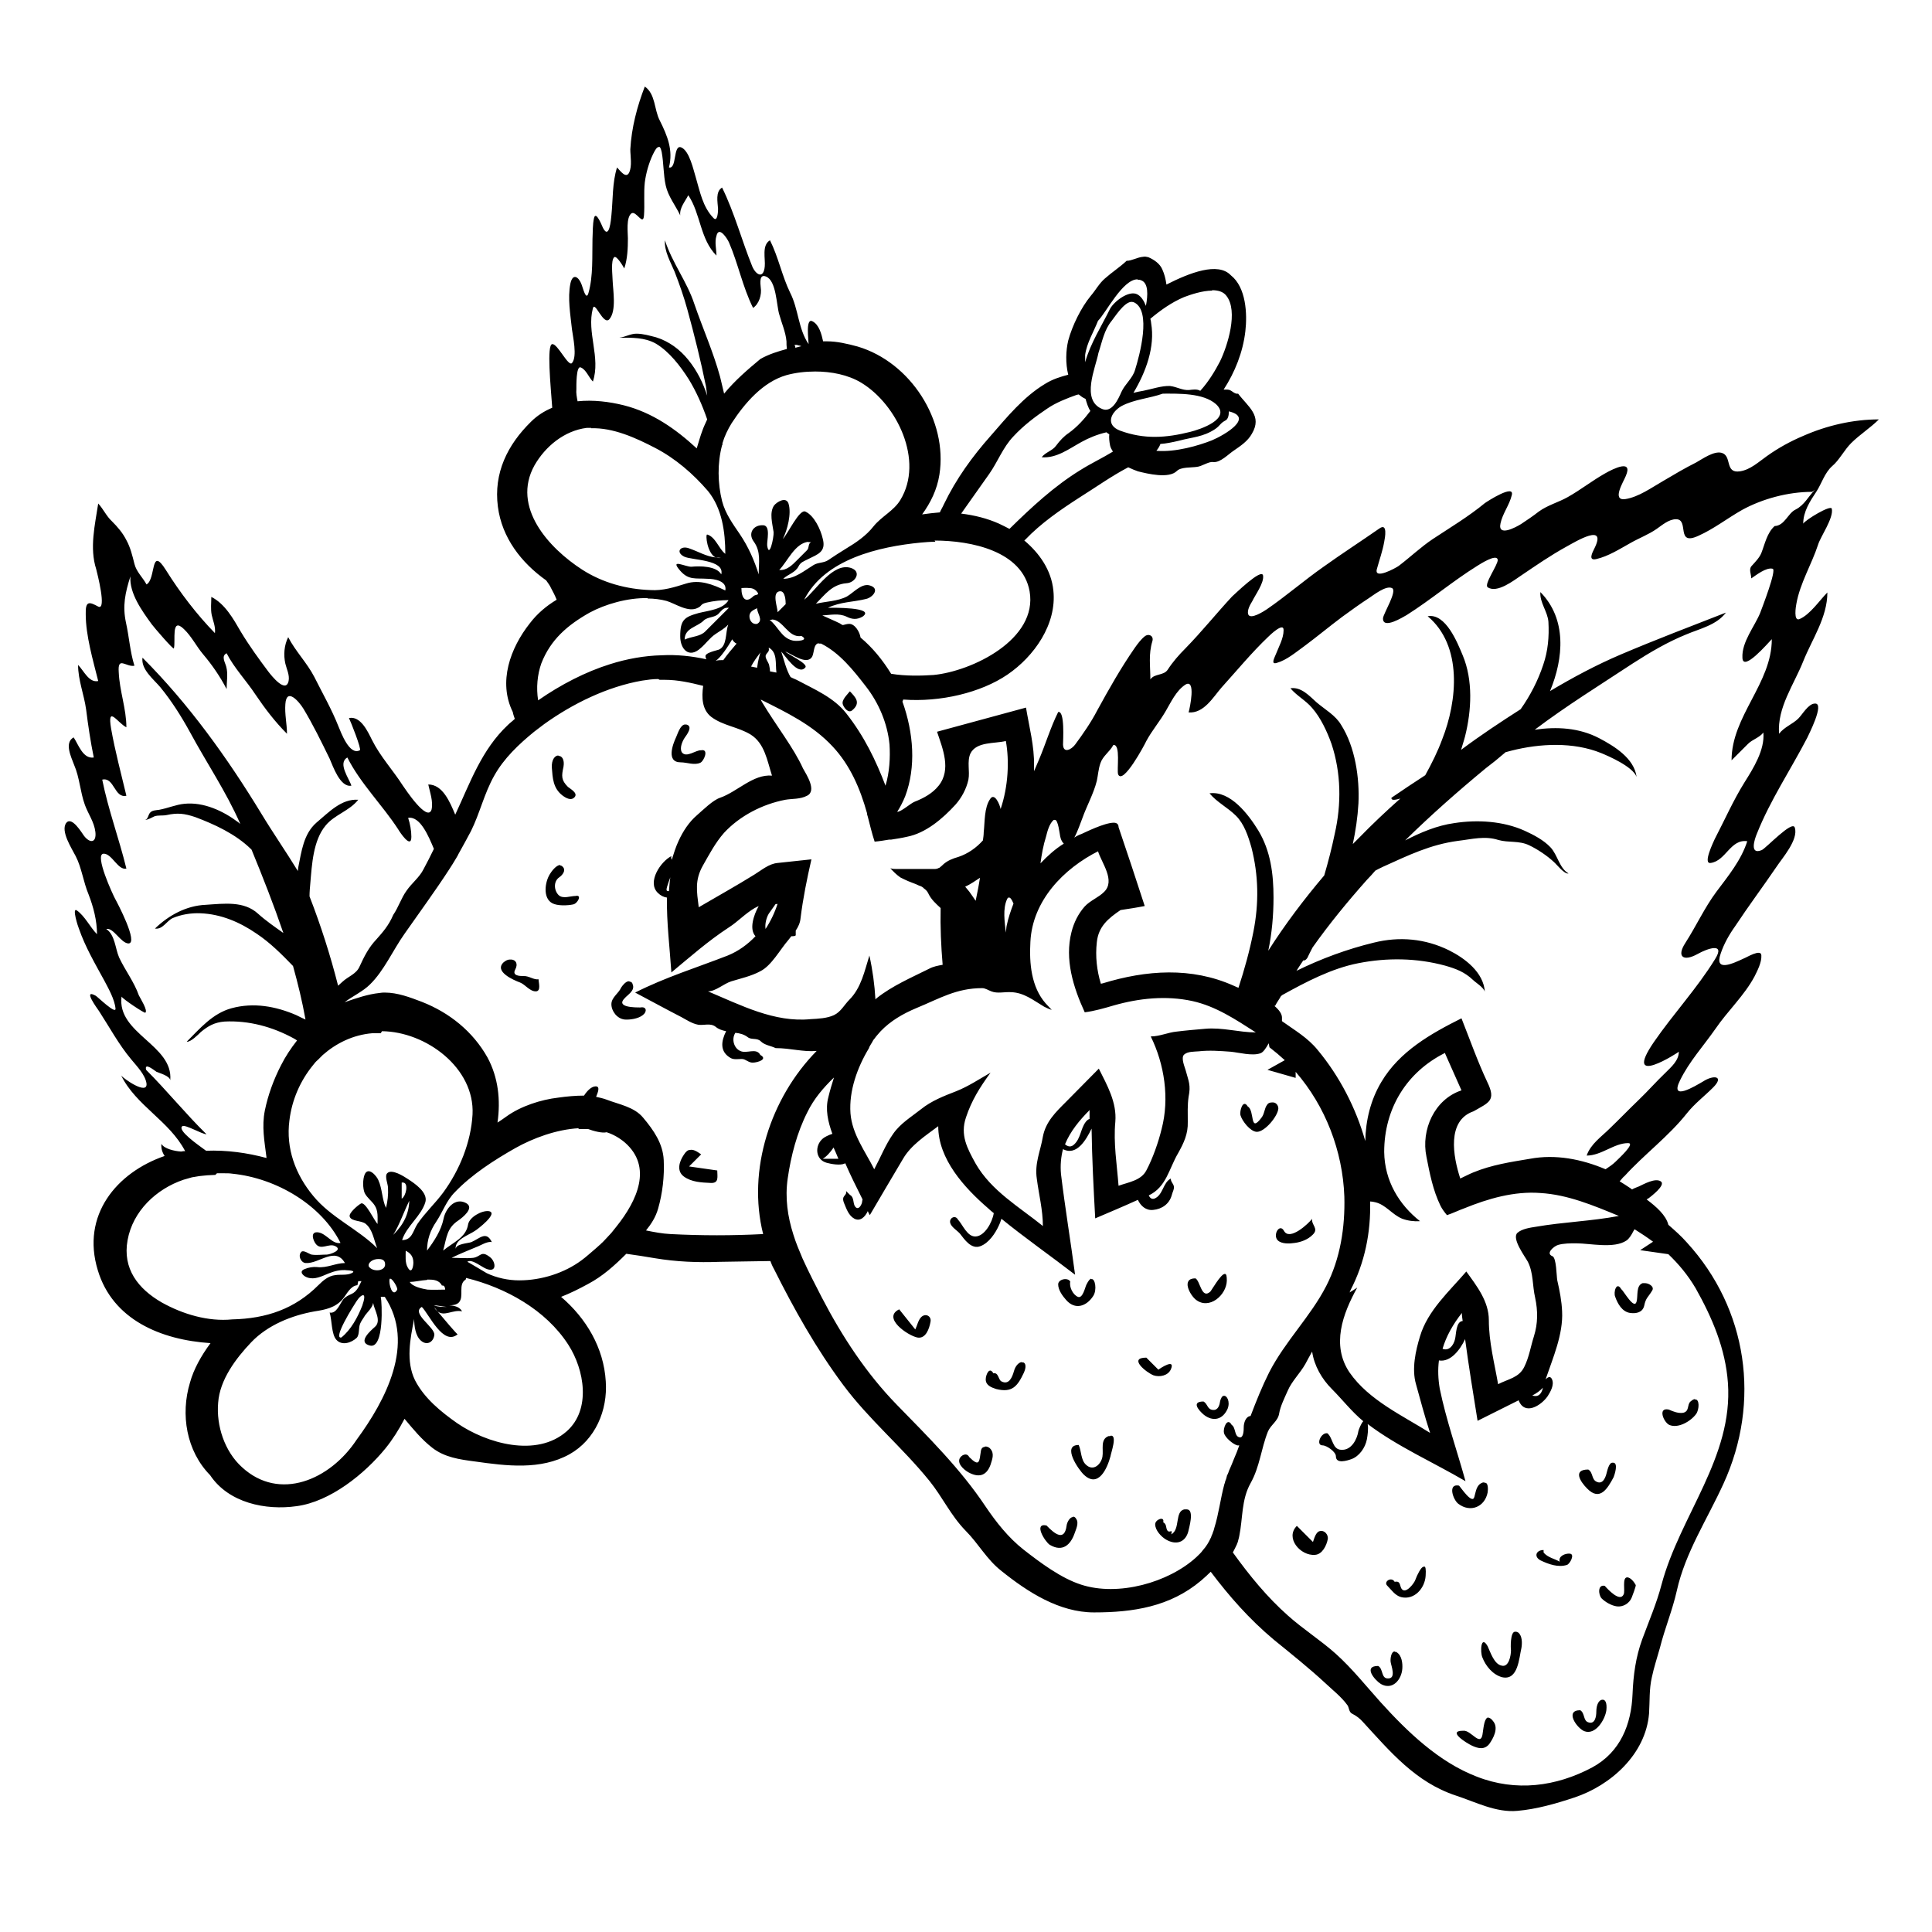 <?xml version="1.0" encoding="UTF-8" standalone="no"?>
<!-- Created with Inkscape (http://www.inkscape.org/) -->
<svg xmlns:dc="http://purl.org/dc/elements/1.1/" xmlns:cc="http://creativecommons.org/ns#" xmlns:rdf="http://www.w3.org/1999/02/22-rdf-syntax-ns#" xmlns:svg="http://www.w3.org/2000/svg" xmlns="http://www.w3.org/2000/svg" version="1.1" width="100%" height="100%" viewBox="0 0 48 48" id="Layer_1" xml:space="preserve">
<defs id="defs317" />
<path d="m 16.02,2.15 c -0.19,0.49 -0.33,1.02 -0.36,1.56 -0.00,0.17 0.05,0.41 -0.03,0.58 -0.08,0.16 -0.23,-0.06 -0.30,-0.13 -0.12,0.38 -0.10,0.80 -0.14,1.19 -0.01,0.10 -0.05,0.62 -0.21,0.31 -0.02,-0.04 -0.17,-0.43 -0.22,-0.25 -0.04,0.17 -0.03,0.36 -0.04,0.53 -0.01,0.42 0.02,0.92 -0.10,1.34 -0.06,0.21 -0.14,-0.14 -0.17,-0.21 -0.07,-0.19 -0.22,-0.30 -0.28,-0.02 -0.07,0.36 7.38e-4,0.76 0.04,1.13 0.02,0.17 0.14,0.68 -0.00,0.84 -0.09,0.10 -0.36,-0.49 -0.49,-0.47 -0.14,0.01 -0.04,1.03 0,1.58 -0.19,0.08 -0.37,0.19 -0.53,0.35 -0.58,0.57 -0.93,1.27 -0.82,2.11 0.10,0.77 0.58,1.39 1.20,1.83 0.04,0.06 0.09,0.12 0.12,0.19 0.05,0.09 0.10,0.19 0.14,0.29 -0.25,0.15 -0.48,0.34 -0.67,0.59 -0.48,0.61 -0.79,1.45 -0.42,2.20 0.01,0.06 0.03,0.11 0.05,0.17 -0.05,0.05 -0.12,0.10 -0.17,0.15 -0.66,0.62 -0.94,1.44 -1.31,2.23 -0.13,-0.31 -0.31,-0.75 -0.67,-0.75 0.04,0.19 0.13,0.43 0.08,0.63 C 10.61,20.43 10.06,19.59 10.01,19.52 9.76,19.13 9.45,18.80 9.24,18.38 9.14,18.18 8.96,17.78 8.67,17.84 8.71,17.92 8.99,18.62 8.94,18.64 8.68,18.78 8.47,18.19 8.41,18.05 8.24,17.62 8.01,17.22 7.81,16.82 7.63,16.47 7.34,16.18 7.16,15.83 c -0.10,0.20 -0.12,0.44 -0.07,0.66 0.03,0.13 0.11,0.28 0.08,0.43 C 7.10,17.24 6.74,16.78 6.67,16.69 6.43,16.37 6.19,16.04 5.98,15.69 5.80,15.38 5.59,15.00 5.25,14.83 c 0,0.15 -0.02,0.30 0.01,0.45 0.03,0.14 0.10,0.29 0.08,0.45 C 4.89,15.27 4.47,14.72 4.12,14.16 3.73,13.54 3.88,14.39 3.64,14.52 3.55,14.35 3.39,14.21 3.34,14.01 3.29,13.81 3.24,13.60 3.14,13.42 3.05,13.24 2.92,13.09 2.78,12.95 2.64,12.82 2.57,12.65 2.44,12.51 c -0.08,0.53 -0.22,1.10 -0.05,1.63 0.02,0.08 0.27,1.04 0.05,0.93 -0.22,-0.12 -0.32,-0.15 -0.31,0.19 0.00,0.53 0.18,1.14 0.31,1.66 -0.23,0.05 -0.36,-0.26 -0.50,-0.40 0,0.38 0.15,0.74 0.20,1.11 0.05,0.40 0.11,0.80 0.19,1.19 -0.27,0.04 -0.38,-0.32 -0.50,-0.50 -0.24,0.13 -0.06,0.49 0.01,0.68 0.14,0.32 0.15,0.67 0.27,1.00 0.08,0.22 0.23,0.42 0.26,0.67 0.03,0.27 -0.13,0.29 -0.28,0.10 -0.06,-0.08 -0.30,-0.49 -0.44,-0.33 -0.16,0.20 0.14,0.65 0.23,0.83 0.15,0.29 0.19,0.64 0.32,0.95 0.12,0.31 0.21,0.65 0.21,0.99 -0.17,-0.17 -0.30,-0.45 -0.50,-0.59 -0.13,-0.09 0.03,0.41 0.05,0.45 0.16,0.46 0.39,0.85 0.63,1.29 0.10,0.19 0.26,0.47 0.28,0.70 0.01,0.15 -0.44,-0.29 -0.49,-0.32 -0.34,-0.19 0.04,0.32 0.08,0.38 0.26,0.40 0.49,0.83 0.80,1.20 0.13,0.16 0.35,0.38 0.38,0.60 0.03,0.30 -0.57,-0.12 -0.63,-0.20 0.37,0.75 1.20,1.13 1.59,1.88 -0.03,0.00 -0.06,0.00 -0.10,0.01 -0.17,-0.01 -0.42,-0.07 -0.49,-0.19 -0.01,0.11 0.02,0.21 0.08,0.30 -1.19,0.41 -2.08,1.47 -1.66,2.84 0.37,1.23 1.57,1.73 2.80,1.81 -0.23,0.31 -0.42,0.65 -0.51,0.98 -0.24,0.79 -0.09,1.70 0.50,2.30 0.46,0.69 1.38,0.88 2.15,0.77 0.83,-0.11 1.69,-0.80 2.21,-1.44 0.17,-0.21 0.33,-0.46 0.47,-0.73 0.21,0.25 0.42,0.51 0.69,0.72 0.31,0.24 0.68,0.29 1.06,0.34 0.78,0.11 1.63,0.22 2.35,-0.18 0.64,-0.36 0.95,-1.09 0.90,-1.81 -0.05,-0.84 -0.49,-1.57 -1.11,-2.10 0.23,-0.09 0.45,-0.20 0.67,-0.32 0.36,-0.19 0.66,-0.46 0.95,-0.75 0.23,0.03 0.47,0.07 0.71,0.11 0.54,0.09 1.06,0.11 1.61,0.09 0.41,-0.01 0.84,-0.01 1.26,-0.02 0.02,0.06 0.05,0.13 0.09,0.20 0.50,1.00 1.05,1.98 1.72,2.88 0.64,0.86 1.46,1.54 2.14,2.38 0.33,0.41 0.53,0.86 0.90,1.24 0.32,0.32 0.52,0.71 0.89,1.00 0.66,0.53 1.44,1.03 2.30,1.03 0.97,0.00 1.89,-0.14 2.66,-0.79 0.08,-0.07 0.16,-0.14 0.24,-0.22 0.46,0.61 0.96,1.18 1.57,1.69 0.43,0.35 0.87,0.70 1.28,1.08 0.18,0.17 0.40,0.34 0.55,0.55 0.04,0.06 0.03,0.17 0.12,0.21 0.10,0.05 0.19,0.12 0.26,0.20 0.68,0.74 1.31,1.50 2.31,1.83 0.49,0.16 1.00,0.43 1.53,0.38 0.47,-0.04 0.96,-0.18 1.41,-0.33 0.91,-0.30 1.78,-1.08 1.86,-2.09 0.02,-0.30 -1e-4,-0.60 0.07,-0.90 0.05,-0.24 0.13,-0.48 0.20,-0.73 0.12,-0.48 0.31,-0.93 0.42,-1.42 0.21,-0.95 0.76,-1.78 1.16,-2.66 0.93,-2.03 0.60,-4.34 -0.91,-5.99 -0.14,-0.16 -0.30,-0.30 -0.46,-0.44 -0.06,-0.24 -0.30,-0.45 -0.54,-0.63 0.01,-0.01 0.03,-0.02 0.05,-0.03 0.05,-0.04 0.44,-0.33 0.30,-0.42 -0.14,-0.09 -0.42,0.07 -0.55,0.13 -0.05,0.02 -0.11,0.04 -0.16,0.07 -0.01,-0.00 -0.02,-0.01 -0.03,-0.02 -0.09,-0.06 -0.18,-0.12 -0.28,-0.18 0.05,-0.06 0.10,-0.12 0.12,-0.13 0.49,-0.54 1.09,-0.98 1.55,-1.56 0.19,-0.24 0.43,-0.42 0.65,-0.64 0.29,-0.29 0.01,-0.32 -0.25,-0.15 -0.19,0.11 -0.84,0.51 -0.57,-0.03 0.23,-0.47 0.58,-0.85 0.88,-1.28 0.30,-0.44 0.72,-0.83 0.97,-1.30 0.07,-0.14 0.18,-0.35 0.17,-0.52 -0.00,-0.18 -0.37,0.05 -0.43,0.07 -0.26,0.12 -0.75,0.36 -0.58,-0.12 0.08,-0.24 0.21,-0.47 0.36,-0.68 0.33,-0.50 0.69,-0.98 1.03,-1.48 0.13,-0.20 0.55,-0.67 0.45,-0.97 -0.06,-0.19 -0.71,0.51 -0.82,0.56 -0.31,0.13 -0.18,-0.27 -0.12,-0.41 0.33,-0.83 0.84,-1.59 1.25,-2.38 0.01,-0.03 0.45,-0.87 0.19,-0.85 -0.16,0.00 -0.31,0.27 -0.41,0.37 -0.14,0.14 -0.35,0.21 -0.48,0.38 -0.05,-0.65 0.37,-1.22 0.60,-1.80 0.22,-0.55 0.60,-1.09 0.60,-1.71 -0.19,0.19 -0.43,0.55 -0.69,0.66 -0.16,0.07 -0.09,-0.33 -0.08,-0.38 0.09,-0.51 0.38,-0.98 0.54,-1.47 0.06,-0.20 0.39,-0.66 0.34,-0.89 -0.02,-0.11 -0.66,0.28 -0.71,0.37 0,-0.30 0.17,-0.56 0.33,-0.80 0.13,-0.20 0.20,-0.46 0.39,-0.63 0.17,-0.14 0.30,-0.40 0.47,-0.57 0.21,-0.21 0.48,-0.38 0.69,-0.59 -0.64,0 -1.29,0.15 -1.88,0.41 -0.31,0.13 -0.62,0.30 -0.90,0.50 -0.20,0.14 -0.41,0.34 -0.67,0.38 -0.39,0.06 -0.19,-0.39 -0.46,-0.46 -0.19,-0.05 -0.47,0.15 -0.63,0.24 -0.28,0.14 -0.55,0.30 -0.82,0.46 -0.28,0.16 -0.61,0.40 -0.94,0.45 -0.35,0.05 -0.04,-0.44 0.01,-0.57 0.19,-0.43 -0.30,-0.19 -0.51,-0.07 -0.32,0.18 -0.61,0.41 -0.93,0.59 -0.23,0.13 -0.50,0.20 -0.72,0.36 -0.14,0.11 -0.29,0.21 -0.44,0.31 -0.13,0.08 -0.59,0.33 -0.51,-0.02 0.05,-0.24 0.22,-0.45 0.28,-0.70 0.07,-0.28 -0.60,0.15 -0.67,0.20 -0.40,0.33 -0.85,0.60 -1.29,0.89 -0.30,0.20 -0.56,0.45 -0.85,0.67 -0.07,0.05 -0.63,0.36 -0.54,0.07 0.06,-0.22 0.14,-0.44 0.18,-0.67 0.02,-0.10 0.09,-0.48 -0.12,-0.33 -0.46,0.32 -0.94,0.63 -1.40,0.96 -0.47,0.33 -0.92,0.72 -1.40,1.05 -0.06,0.04 -0.41,0.27 -0.46,0.12 -0.03,-0.10 0.05,-0.24 0.10,-0.32 0.07,-0.15 0.30,-0.46 0.27,-0.64 -0.03,-0.20 -0.72,0.48 -0.77,0.52 -0.39,0.42 -0.75,0.87 -1.16,1.29 -0.16,0.16 -0.31,0.33 -0.44,0.53 -0.10,0.15 -0.33,0.09 -0.43,0.24 0,-0.34 -0.05,-0.62 0.05,-0.95 0.04,-0.13 -0.09,-0.20 -0.19,-0.12 -0.09,0.07 -0.18,0.19 -0.25,0.29 -0.34,0.49 -0.64,1.02 -0.93,1.55 -0.15,0.29 -0.35,0.58 -0.55,0.85 -0.09,0.12 -0.29,0.23 -0.30,-0.00 -0.00,-0.09 0.05,-0.85 -0.12,-0.81 -0.19,0.38 -0.31,0.79 -0.48,1.19 -0.04,0.09 -0.08,0.19 -0.12,0.28 0.00,-0.04 0.00,-0.09 0.00,-0.13 0.01,-0.49 -0.12,-0.97 -0.20,-1.45 -0.73,0.20 -1.47,0.40 -2.21,0.60 0.14,0.42 0.36,0.94 0.04,1.34 -0.15,0.19 -0.37,0.31 -0.60,0.40 -0.10,0.04 -0.33,0.25 -0.43,0.25 0.07,-0.11 0.14,-0.24 0.20,-0.39 0.27,-0.72 0.21,-1.57 -0.07,-2.35 0.01,-0.01 0.01,-0.03 0.02,-0.05 0.92,0.07 1.93,-0.17 2.59,-0.62 0.66,-0.45 1.23,-1.25 1.14,-2.09 -0.05,-0.50 -0.34,-0.92 -0.72,-1.24 0.00,-0.01 0.01,-0.01 0.02,-0.02 0.39,-0.41 0.87,-0.74 1.35,-1.05 0.40,-0.25 0.79,-0.53 1.21,-0.75 0.08,0.04 0.16,0.07 0.24,0.10 0.24,0.06 0.77,0.19 0.97,-0.01 0.10,-0.10 0.36,-0.08 0.49,-0.10 0.13,-0.01 0.30,-0.14 0.41,-0.12 0.18,0.02 0.38,-0.20 0.52,-0.29 0.16,-0.11 0.34,-0.23 0.44,-0.41 0.27,-0.45 -0.09,-0.67 -0.34,-1.00 -0.10,0.02 -0.16,-0.10 -0.26,-0.10 -0.03,-6.04e-4 -0.06,0.00 -0.10,0.00 0.28,-0.43 0.48,-0.93 0.54,-1.45 0.05,-0.43 0.02,-1.09 -0.36,-1.39 C 30.26,6.50 29.55,6.78 28.98,7.07 28.96,6.93 28.93,6.81 28.88,6.70 28.82,6.55 28.67,6.45 28.53,6.39 28.49,6.38 28.44,6.37 28.40,6.38 28.26,6.39 28.12,6.48 27.99,6.48 27.82,6.64 27.63,6.76 27.45,6.92 27.31,7.04 27.22,7.21 27.10,7.35 c -0.24,0.29 -0.46,0.74 -0.56,1.11 -0.06,0.25 -0.07,0.57 -0.00,0.85 -0.19,0.05 -0.39,0.11 -0.58,0.23 -0.53,0.32 -0.94,0.82 -1.34,1.28 -0.47,0.53 -0.86,1.07 -1.17,1.71 -0.03,0.07 -0.07,0.13 -0.10,0.20 -0.14,0.01 -0.29,0.03 -0.44,0.05 0.21,-0.29 0.37,-0.61 0.43,-0.99 0.21,-1.35 -0.72,-2.79 -2.03,-3.18 -0.26,-0.07 -0.51,-0.13 -0.77,-0.13 -0.03,1.48e-4 -0.06,0.00 -0.09,0.00 -0.04,-0.18 -0.10,-0.42 -0.27,-0.50 -0.17,-0.08 -0.09,0.48 -0.09,0.57 -0.00,3.98e-4 -0.00,-4.02e-4 -0.00,0 C 19.83,8.17 19.84,7.68 19.63,7.27 19.43,6.86 19.34,6.39 19.13,5.97 c -0.21,0.12 -0.11,0.46 -0.13,0.65 -0.03,0.32 -0.22,0.21 -0.31,-0.00 -0.26,-0.64 -0.44,-1.33 -0.75,-1.96 -0.17,0.10 -0.11,0.36 -0.10,0.53 0.00,0.05 -0.01,0.35 -0.12,0.22 C 17.46,5.14 17.39,4.76 17.29,4.42 17.23,4.23 17.13,3.74 16.92,3.66 16.72,3.59 16.82,4.21 16.62,4.16 16.73,3.73 16.58,3.37 16.39,2.99 16.25,2.72 16.29,2.34 16.02,2.15 z m 0.35,1.50 c 0.00,-0.00 0.01,-9.61e-4 0.01,0 0.02,0.00 0.04,0.04 0.06,0.13 0.05,0.27 0.04,0.56 0.10,0.83 0.06,0.27 0.24,0.49 0.36,0.74 -0.02,-0.19 0.12,-0.34 0.20,-0.50 0.31,0.46 0.29,1.09 0.70,1.50 0,-0.16 -0.05,-0.33 -0.00,-0.49 0.06,-0.26 0.27,0.07 0.31,0.16 0.23,0.53 0.34,1.11 0.60,1.63 0.15,-0.10 0.22,-0.33 0.19,-0.51 -0.01,-0.10 -0.04,-0.34 0.13,-0.27 0.26,0.10 0.26,0.71 0.33,0.94 0.06,0.22 0.16,0.44 0.18,0.67 0.00,0.06 0.00,0.12 0.01,0.19 -0.22,0.06 -0.45,0.13 -0.66,0.25 C 18.59,9.17 18.26,9.45 17.99,9.78 17.96,9.64 17.92,9.50 17.89,9.36 17.72,8.74 17.46,8.16 17.25,7.55 17.07,7.00 16.70,6.53 16.52,5.97 c -0.02,0.27 0.14,0.54 0.24,0.78 0.12,0.31 0.23,0.62 0.32,0.95 0.17,0.62 0.33,1.26 0.46,1.90 0.01,0.07 0.02,0.15 0.03,0.23 C 17.47,9.52 17.32,9.21 17.10,8.94 16.89,8.68 16.62,8.48 16.30,8.38 c -0.16,-0.04 -0.32,-0.09 -0.49,-0.09 -0.14,0 -0.27,0.08 -0.42,0.10 0.31,-0.00 0.63,-0.01 0.91,0.15 0.33,0.20 0.60,0.55 0.81,0.88 0.19,0.31 0.34,0.65 0.46,1.00 -0.04,0.09 -0.09,0.19 -0.12,0.28 -0.05,0.13 -0.09,0.28 -0.14,0.44 -0.52,-0.48 -1.10,-0.89 -1.81,-1.07 -0.36,-0.09 -0.76,-0.14 -1.15,-0.10 -0.02,-0.10 -0.04,-0.21 -0.03,-0.30 0.00,-0.06 -0.01,-0.60 0.11,-0.54 0.13,0.05 0.20,0.25 0.30,0.35 0.20,-0.60 -0.16,-1.22 -0.00,-1.82 0.05,-0.20 0.26,0.44 0.41,0.27 0.18,-0.21 0.09,-0.71 0.08,-0.97 -0.00,-0.11 -0.05,-0.49 0.04,-0.57 0.06,-0.05 0.23,0.24 0.25,0.28 0.08,-0.24 0.09,-0.50 0.09,-0.75 6.71e-4,-0.13 -0.05,-0.52 0.09,-0.62 0.12,-0.07 0.29,0.33 0.31,0.05 0.02,-0.27 -0.01,-0.55 0.02,-0.82 0.03,-0.23 0.10,-0.48 0.20,-0.69 0.04,-0.08 0.08,-0.16 0.12,-0.18 z m 11.90,3.30 c 0.02,4.59e-4 0.05,0.00 0.07,0.01 0.20,0.06 0.18,0.38 0.13,0.64 -0.05,-0.13 -0.12,-0.24 -0.22,-0.29 -0.21,-0.10 -0.57,0.18 -0.67,0.36 -0.20,0.41 -0.49,0.86 -0.62,1.33 -0.00,-0.06 -0.00,-0.13 0.00,-0.18 0.04,-0.30 0.21,-0.57 0.32,-0.85 0.20,-0.20 0.61,-1.03 0.98,-1.03 z m 1.84,0.26 c 0.14,0.00 0.28,0.03 0.36,0.14 0.30,0.38 0.03,1.24 -0.16,1.63 -0.12,0.23 -0.28,0.50 -0.49,0.73 -0.08,-0.05 -0.19,-0.03 -0.28,-0.02 -0.17,0.01 -0.30,-0.08 -0.47,-0.10 -0.21,-0.01 -0.46,0.08 -0.67,0.12 -0.07,0.01 -0.16,0.03 -0.24,0.05 0.31,-0.52 0.54,-1.14 0.44,-1.73 -0.00,-0.03 -0.01,-0.07 -0.02,-0.11 0.25,-0.21 0.53,-0.41 0.84,-0.54 0.16,-0.06 0.45,-0.16 0.70,-0.16 z M 28.10,7.50 c 0.02,-0.00 0.04,0.00 0.07,0.01 0.45,0.20 0.14,1.33 0.03,1.68 -0.06,0.21 -0.25,0.35 -0.34,0.55 -0.07,0.16 -0.23,0.53 -0.48,0.42 -0.53,-0.22 -0.16,-1.02 -0.09,-1.39 0.09,-0.27 0.14,-0.57 0.33,-0.80 0.08,-0.10 0.30,-0.45 0.48,-0.47 z m -8.28,1.08 c 0.03,0.00 0.06,0.01 0.09,0.02 -0.05,0.01 -0.10,0.03 -0.15,0.04 -0.00,-0.03 -0.01,-0.05 -0.02,-0.07 0.02,-0.00 0.05,-0.00 0.07,-0.00 z m 0.43,0.65 c 0.40,-7.55e-4 0.82,0.08 1.15,0.28 0.89,0.54 1.56,1.94 0.97,2.91 -0.16,0.27 -0.47,0.41 -0.67,0.66 -0.18,0.23 -0.43,0.40 -0.68,0.55 -0.15,0.09 -0.30,0.19 -0.45,0.29 -0.11,0.07 -0.25,0.05 -0.36,0.12 -0.23,0.14 -0.46,0.34 -0.75,0.34 0.11,-0.11 0.30,-0.15 0.38,-0.31 0.05,-0.10 0.12,-0.12 0.24,-0.18 0.24,-0.12 0.45,-0.18 0.36,-0.51 -0.05,-0.22 -0.21,-0.57 -0.43,-0.67 -0.15,-0.07 -0.44,0.56 -0.56,0.68 0.11,-0.22 0.22,-0.63 0.14,-0.88 -0.06,-0.18 -0.29,-0.04 -0.36,0.05 -0.12,0.18 -0.04,0.45 -0.01,0.66 0.01,0.13 -0.11,0.68 -0.16,0.33 -0.01,-0.11 0.09,-0.48 -0.09,-0.50 -0.25,-0.02 -0.40,0.20 -0.24,0.41 0.18,0.25 0.12,0.52 0.12,0.81 -0.11,-0.35 -0.26,-0.69 -0.47,-1.00 -0.17,-0.25 -0.36,-0.51 -0.44,-0.82 -0.11,-0.44 -0.12,-0.94 0.00,-1.39 0.01,-0.00 0.01,-0.02 0.01,-0.05 0.05,-0.17 0.13,-0.34 0.23,-0.50 0.32,-0.49 0.77,-1.02 1.36,-1.19 0.22,-0.06 0.46,-0.09 0.71,-0.09 z m 8.64,0.55 c 0.39,0 1.00,-0.02 1.32,0.26 0.40,0.37 -0.40,0.63 -0.64,0.69 -0.60,0.15 -1.14,0.19 -1.74,-0.03 -0.37,-0.14 -0.24,-0.45 0.03,-0.61 0.32,-0.17 0.69,-0.19 1.03,-0.31 z m -2.09,0.02 c 0.05,0.04 0.10,0.08 0.17,0.11 0.03,0.10 0.06,0.21 0.12,0.30 -0.15,0.20 -0.33,0.40 -0.54,0.55 -0.12,0.08 -0.22,0.19 -0.31,0.31 -0.09,0.13 -0.26,0.16 -0.36,0.29 0.37,0.03 0.68,-0.21 0.99,-0.38 0.18,-0.10 0.40,-0.19 0.62,-0.24 0.02,0.02 0.05,0.04 0.07,0.05 -0.01,0.08 -0.00,0.18 0.02,0.28 0.01,0.05 0.04,0.10 0.07,0.15 -0.26,0.16 -0.54,0.29 -0.81,0.46 -0.65,0.40 -1.21,0.92 -1.76,1.46 -0.08,-0.04 -0.17,-0.09 -0.26,-0.13 -0.29,-0.13 -0.61,-0.21 -0.94,-0.25 0.23,-0.33 0.47,-0.66 0.70,-0.99 0.21,-0.30 0.34,-0.66 0.60,-0.93 0.24,-0.26 0.54,-0.49 0.84,-0.69 0.22,-0.15 0.48,-0.25 0.73,-0.34 z m 3.73,0.42 c 0.63,0.15 -0.09,0.58 -0.42,0.72 -0.33,0.13 -0.90,0.30 -1.38,0.26 0.04,-0.05 0.08,-0.11 0.10,-0.17 0.14,-0.01 0.29,-0.04 0.46,-0.08 0.33,-0.09 0.60,-0.09 0.90,-0.29 0.13,-0.09 0.12,-0.14 0.25,-0.21 0.07,-0.03 0.09,-0.13 0.09,-0.21 z m -15.85,0.42 c 0.55,-0.02 1.12,0.24 1.60,0.49 0.50,0.26 0.94,0.64 1.31,1.07 0.35,0.43 0.43,1.02 0.43,1.56 -0.16,-0.12 -0.24,-0.42 -0.45,-0.48 -0.05,-0.01 -0.00,0.47 0.21,0.57 0.04,0.00 0.08,0.01 0.13,0.01 -0.05,0.01 -0.09,0.00 -0.13,-0.01 -0.25,-0.03 -0.41,-0.14 -0.67,-0.23 -0.21,-0.07 -0.33,0.10 -0.11,0.21 0.19,0.09 1.01,0.07 0.92,0.44 -0.12,-0.21 -0.53,-0.21 -0.74,-0.19 -0.14,0.01 -0.56,-0.22 -0.28,0.10 0.21,0.24 0.38,0.18 0.68,0.20 0.16,0.00 0.49,0.05 0.44,0.29 -0.31,-0.15 -0.64,-0.28 -0.98,-0.17 -0.29,0.09 -0.57,0.18 -0.88,0.16 -0.59,-0.02 -1.19,-0.18 -1.70,-0.51 -0.82,-0.53 -1.76,-1.55 -1.18,-2.59 0.27,-0.47 0.74,-0.86 1.30,-0.93 0.03,-0.00 0.07,-0.00 0.11,-0.00 z m 30.41,1.53 c -0.16,0.16 -0.26,0.38 -0.48,0.49 -0.19,0.09 -0.27,0.40 -0.52,0.41 -0.19,0.17 -0.24,0.44 -0.33,0.67 -0.05,0.12 -0.15,0.22 -0.24,0.32 -0.08,0.08 -0.01,0.21 -0.01,0.31 0.12,-0.08 0.37,-0.28 0.53,-0.24 0.11,0.02 -0.27,0.99 -0.31,1.10 -0.14,0.34 -0.46,0.72 -0.44,1.11 0.01,0.37 0.64,-0.37 0.73,-0.46 0,1.10 -1.00,1.91 -1.00,3.01 0.13,-0.13 0.27,-0.27 0.41,-0.41 0.11,-0.11 0.28,-0.15 0.38,-0.28 0.04,0.43 -0.25,0.89 -0.47,1.24 -0.28,0.45 -0.49,0.93 -0.74,1.41 -0.03,0.07 -0.30,0.62 -0.10,0.59 0.38,-0.05 0.49,-0.60 0.91,-0.54 -0.15,0.47 -0.47,0.86 -0.77,1.26 -0.29,0.39 -0.50,0.85 -0.77,1.27 -0.22,0.34 -0.05,0.47 0.31,0.27 0.23,-0.13 0.70,-0.30 0.43,0.13 -0.45,0.73 -1.03,1.35 -1.52,2.06 -0.80,1.17 0.62,0.25 0.62,0.24 0,0.22 -0.19,0.38 -0.33,0.52 -0.23,0.22 -0.44,0.46 -0.67,0.68 -0.24,0.23 -0.47,0.47 -0.72,0.71 -0.20,0.20 -0.47,0.38 -0.57,0.67 0.37,0 0.68,-0.31 1.03,-0.31 0.19,0.00 -0.24,0.39 -0.31,0.46 -0.07,0.07 -0.16,0.13 -0.25,0.19 -0.59,-0.25 -1.24,-0.38 -1.88,-0.26 -0.48,0.08 -0.95,0.15 -1.41,0.34 -0.10,0.04 -0.21,0.10 -0.32,0.15 -0.18,-0.55 -0.34,-1.44 0.33,-1.67 0.38,-0.22 0.57,-0.26 0.34,-0.73 -0.24,-0.51 -0.43,-1.05 -0.64,-1.58 -0.76,0.38 -1.54,0.82 -1.99,1.58 -0.27,0.45 -0.39,0.96 -0.40,1.47 -0.23,-0.82 -0.64,-1.61 -1.18,-2.26 -0.25,-0.31 -0.57,-0.49 -0.89,-0.72 0.00,-0.03 0.00,-0.06 0.00,-0.09 0.00,-0.09 -0.07,-0.19 -0.19,-0.29 l 0.02,0 c 0.04,-0.08 0.10,-0.16 0.15,-0.25 0.01,-0.00 0.02,-0.01 0.03,-0.02 0.58,-0.32 1.22,-0.66 1.89,-0.79 0.71,-0.14 1.45,-0.13 2.15,0.06 0.28,0.08 0.49,0.16 0.70,0.36 0.06,0.06 0.26,0.18 0.29,0.29 -0.03,-0.48 -0.49,-0.83 -0.89,-1.03 -0.59,-0.29 -1.23,-0.35 -1.87,-0.19 -0.66,0.16 -1.31,0.40 -1.92,0.70 0.05,-0.08 0.11,-0.17 0.17,-0.26 0.02,0.01 0.06,0.00 0.10,-0.06 l -0.00,0 c 0.04,-0.08 0.08,-0.17 0.13,-0.26 0.41,-0.58 0.87,-1.14 1.35,-1.68 0.07,-0.07 0.14,-0.15 0.21,-0.23 0.06,-0.03 0.13,-0.07 0.20,-0.10 0.62,-0.28 1.17,-0.55 1.86,-0.64 0.34,-0.04 0.66,-0.13 1.00,-0.02 0.25,0.07 0.51,0.01 0.76,0.13 0.21,0.10 0.45,0.26 0.62,0.42 0.06,0.05 0.26,0.31 0.36,0.28 -0.23,-0.13 -0.27,-0.46 -0.45,-0.65 -0.17,-0.18 -0.42,-0.31 -0.64,-0.41 -0.53,-0.24 -1.17,-0.28 -1.75,-0.19 -0.43,0.06 -0.83,0.23 -1.22,0.43 0.63,-0.62 1.31,-1.22 2.00,-1.79 0.16,-0.12 0.32,-0.25 0.47,-0.38 0.01,-0.00 0.01,-0.01 0.02,-0.02 0.05,-0.01 0.10,-0.03 0.15,-0.04 0.71,-0.18 1.54,-0.22 2.23,0.06 0.17,0.07 0.78,0.33 0.88,0.59 -0.06,-0.46 -0.55,-0.76 -0.93,-0.96 -0.50,-0.26 -1.05,-0.29 -1.60,-0.21 0.78,-0.59 1.62,-1.11 2.44,-1.65 0.42,-0.27 0.86,-0.53 1.33,-0.72 0.33,-0.14 0.75,-0.23 0.98,-0.54 -0.87,0.34 -1.74,0.67 -2.61,1.04 -0.61,0.26 -1.19,0.57 -1.76,0.91 0.34,-0.82 0.42,-1.79 -0.24,-2.46 -0.02,0.26 0.18,0.48 0.20,0.74 0.02,0.37 -0.01,0.72 -0.13,1.07 -0.13,0.39 -0.32,0.76 -0.56,1.10 -0.50,0.32 -1.00,0.65 -1.48,1.01 0.03,-0.11 0.07,-0.22 0.10,-0.34 0.16,-0.64 0.20,-1.39 -0.06,-2.01 -0.13,-0.31 -0.42,-1.05 -0.87,-0.97 0.87,0.73 0.74,2.10 0.36,3.06 -0.11,0.30 -0.26,0.60 -0.42,0.89 -0.28,0.18 -0.56,0.37 -0.84,0.56 -0.01,0.07 0.08,0.06 0.22,0.02 -0.35,0.31 -0.70,0.64 -1.03,0.98 -0.05,0.05 -0.10,0.10 -0.15,0.15 0.07,-0.33 0.12,-0.66 0.14,-1.01 0.03,-0.63 -0.08,-1.40 -0.43,-1.95 -0.14,-0.24 -0.40,-0.38 -0.61,-0.56 -0.18,-0.16 -0.38,-0.39 -0.65,-0.35 0.16,0.19 0.38,0.30 0.54,0.49 0.21,0.24 0.37,0.58 0.48,0.89 0.24,0.72 0.25,1.50 0.08,2.24 -0.07,0.34 -0.16,0.69 -0.26,1.03 -0.50,0.59 -0.97,1.21 -1.39,1.87 0.09,-0.43 0.13,-0.88 0.13,-1.32 0,-0.58 -0.07,-1.16 -0.38,-1.67 -0.24,-0.39 -0.69,-0.99 -1.21,-0.92 0.18,0.22 0.45,0.35 0.66,0.56 0.20,0.20 0.30,0.50 0.38,0.78 0.18,0.70 0.19,1.39 0.05,2.10 -0.09,0.46 -0.22,0.93 -0.37,1.39 -0.04,-0.01 -0.09,-0.04 -0.12,-0.05 -1.05,-0.47 -2.17,-0.39 -3.25,-0.06 -0.01,0.00 -0.03,0.01 -0.05,0.01 -0.10,-0.33 -0.14,-0.68 -0.10,-1.03 0.04,-0.39 0.28,-0.59 0.59,-0.80 0.20,-0.03 0.40,-0.06 0.60,-0.10 -0.21,-0.65 -0.43,-1.31 -0.65,-1.96 1.68e-4,-0.07 -0.04,-0.11 -0.12,-0.11 -0.23,-0.00 -0.71,0.24 -0.80,0.28 -0.06,0.02 -0.12,0.05 -0.18,0.09 0.08,-0.14 0.16,-0.38 0.20,-0.48 0.11,-0.31 0.28,-0.61 0.36,-0.93 0.03,-0.14 0.04,-0.30 0.09,-0.44 0.06,-0.18 0.23,-0.28 0.32,-0.45 0.19,-0.03 0.08,0.62 0.12,0.73 0.12,0.27 0.66,-0.74 0.70,-0.83 0.14,-0.26 0.33,-0.48 0.48,-0.74 0.13,-0.22 0.26,-0.51 0.49,-0.66 0.27,-0.16 0.11,0.59 0.08,0.69 0.38,0.03 0.61,-0.38 0.82,-0.62 0.38,-0.42 0.75,-0.87 1.16,-1.26 0.03,-0.03 0.39,-0.38 0.38,-0.16 -0.00,0.20 -0.12,0.41 -0.19,0.59 -0.03,0.08 -0.14,0.27 0.02,0.22 0.25,-0.07 0.48,-0.27 0.69,-0.42 0.31,-0.23 0.61,-0.48 0.93,-0.72 0.22,-0.16 0.44,-0.32 0.67,-0.47 0.11,-0.07 0.42,-0.32 0.57,-0.25 0.15,0.06 -0.21,0.63 -0.22,0.75 -0.01,0.29 0.50,-0.03 0.59,-0.08 0.60,-0.38 1.14,-0.84 1.75,-1.22 0.05,-0.03 0.49,-0.32 0.51,-0.15 0.01,0.12 -0.35,0.61 -0.25,0.68 0.23,0.16 0.65,-0.17 0.83,-0.29 0.37,-0.25 0.73,-0.50 1.13,-0.72 0.22,-0.12 1.02,-0.61 0.69,0.05 -0.05,0.10 -0.16,0.31 0.05,0.26 0.30,-0.07 0.58,-0.25 0.85,-0.40 0.21,-0.12 0.45,-0.21 0.65,-0.35 0.13,-0.09 0.30,-0.24 0.48,-0.24 0.34,-0.00 -0.02,0.68 0.56,0.41 0.38,-0.17 0.71,-0.43 1.08,-0.64 0.51,-0.28 1.15,-0.45 1.74,-0.45 z m -21.87,1.26 c 0.91,-0.00 2.18,0.26 2.36,1.26 0.21,1.20 -1.44,1.99 -2.39,2.08 -0.30,0.02 -0.69,0.03 -1.05,-0.03 -0.21,-0.34 -0.46,-0.65 -0.76,-0.90 -0.02,-0.14 -0.14,-0.34 -0.28,-0.34 -0.06,-0.00 -0.11,0.02 -0.16,0.03 -0.02,-0.01 -0.05,-0.02 -0.07,-0.04 -0.14,-0.07 -0.29,-0.13 -0.44,-0.20 0.20,-0.01 0.41,-0.06 0.60,0.03 0.14,0.07 0.26,0.08 0.40,-0.00 0.34,-0.24 -0.77,-0.22 -0.86,-0.22 0.31,-0.15 0.63,-0.14 0.95,-0.22 0.17,-0.04 0.36,-0.27 0.07,-0.34 -0.20,-0.04 -0.39,0.19 -0.55,0.28 -0.23,0.12 -0.52,0.12 -0.77,0.18 0.23,-0.23 0.40,-0.48 0.76,-0.51 0.22,-0.01 0.39,-0.29 0.11,-0.38 -0.45,-0.14 -0.86,0.55 -1.16,0.79 0.51,-1.01 1.86,-1.32 2.90,-1.42 0.11,-0.01 0.23,-0.02 0.36,-0.02 z m -3.14,0.04 c 0.02,-0.00 0.04,-0.00 0.07,0 -0.08,0.04 -0.04,0.14 -0.10,0.20 l -0.24,0.24 c -0.12,0.12 -0.26,0.27 -0.45,0.25 0.20,-0.20 0.39,-0.67 0.73,-0.70 z M 3.24,14.32 c -0.03,0.42 0.29,0.86 0.53,1.19 0.05,0.07 0.54,0.64 0.55,0.60 0.05,-0.18 -0.08,-0.80 0.25,-0.48 0.19,0.18 0.31,0.43 0.48,0.63 0.22,0.26 0.42,0.55 0.58,0.86 0,-0.18 0.04,-0.38 -0.01,-0.56 -0.03,-0.11 -0.13,-0.26 0.01,-0.33 0.19,0.37 0.49,0.68 0.72,1.03 0.23,0.34 0.48,0.67 0.78,0.97 0,-0.24 -0.06,-0.49 -0.04,-0.74 0.03,-0.42 0.34,-0.06 0.45,0.12 0.24,0.40 0.44,0.81 0.65,1.24 0.08,0.18 0.26,0.72 0.54,0.67 -0.05,-0.17 -0.35,-0.56 -0.10,-0.70 0.32,0.64 0.87,1.18 1.26,1.78 0.04,0.07 0.33,0.51 0.33,0.19 -0.00,-0.15 -0.03,-0.32 -0.08,-0.47 0.30,-0.05 0.51,0.46 0.64,0.77 -0.08,0.17 -0.17,0.34 -0.26,0.51 -0.10,0.20 -0.29,0.34 -0.42,0.53 -0.13,0.18 -0.20,0.41 -0.33,0.60 C 9.66,22.99 9.51,23.16 9.35,23.34 c -0.19,0.20 -0.30,0.42 -0.42,0.68 -0.08,0.18 -0.28,0.24 -0.42,0.37 -0.03,0.03 -0.07,0.06 -0.11,0.10 -0.19,-0.75 -0.43,-1.50 -0.71,-2.22 -4.59e-4,-0.00 4.60e-4,-0.00 0,-0.00 0.00,-0.11 0.01,-0.22 0.02,-0.33 0.04,-0.46 0.07,-1.06 0.38,-1.43 0.22,-0.27 0.59,-0.36 0.81,-0.64 -0.42,-0.03 -0.74,0.32 -1.04,0.57 -0.32,0.28 -0.37,0.72 -0.45,1.11 -0.00,0.03 -0.01,0.06 -0.01,0.09 C 7.10,21.15 6.78,20.69 6.49,20.21 5.65,18.83 4.69,17.49 3.54,16.34 c -0.04,0.29 0.27,0.53 0.44,0.73 0.28,0.34 0.52,0.72 0.74,1.12 0.41,0.76 0.90,1.48 1.25,2.28 -0.01,-0.01 -0.03,-0.02 -0.05,-0.04 -0.37,-0.28 -0.86,-0.51 -1.34,-0.46 -0.21,0.02 -0.41,0.11 -0.63,0.15 -0.07,0.01 -0.17,0.01 -0.22,0.07 -0.05,0.05 -0.05,0.17 -0.13,0.18 0.08,-0.00 0.17,-0.06 0.24,-0.09 0.09,-0.03 0.20,-0.01 0.30,-0.03 0.27,-0.06 0.44,-0.04 0.71,0.05 0.48,0.18 1.00,0.42 1.38,0.79 0.00,0.00 0.01,0.01 0.02,0.02 0.28,0.68 0.55,1.37 0.79,2.07 C 6.83,23.03 6.61,22.88 6.41,22.70 6.06,22.38 5.57,22.45 5.11,22.48 c -0.48,0.02 -0.92,0.26 -1.26,0.59 0.19,0.03 0.29,-0.19 0.44,-0.26 0.21,-0.09 0.46,-0.13 0.69,-0.12 0.51,0.02 0.98,0.22 1.40,0.51 0.33,0.22 0.62,0.51 0.90,0.80 0.12,0.43 0.23,0.88 0.31,1.33 -0.07,-0.03 -0.15,-0.07 -0.23,-0.11 -0.51,-0.22 -1.06,-0.32 -1.61,-0.17 -0.47,0.13 -0.78,0.50 -1.11,0.83 0.09,0.02 0.29,-0.18 0.35,-0.24 0.18,-0.15 0.34,-0.24 0.59,-0.26 0.60,-0.03 1.19,0.13 1.72,0.42 0.02,0.01 0.05,0.03 0.08,0.05 -0.15,0.19 -0.29,0.40 -0.40,0.62 -0.18,0.35 -0.32,0.73 -0.40,1.12 -0.08,0.40 -0.01,0.76 0.04,1.16 0.00,0.01 0.00,0.01 0.00,0.02 -0.48,-0.13 -0.99,-0.20 -1.50,-0.18 -0.03,-0.02 -0.07,-0.05 -0.11,-0.08 -0.05,-0.04 -0.62,-0.43 -0.48,-0.53 0.07,-0.05 0.49,0.20 0.60,0.20 -0.52,-0.51 -0.98,-1.08 -1.50,-1.60 -0.05,-0.20 0.21,0.02 0.26,0.05 0.07,0.03 0.33,0.10 0.34,0.21 0.08,-0.88 -1.33,-1.16 -1.21,-2.08 0.03,0.06 0.57,0.42 0.59,0.40 C 3.68,25.11 3.49,24.81 3.45,24.73 3.33,24.39 3.11,24.11 2.96,23.79 2.86,23.56 2.86,23.23 2.64,23.08 c 0.18,-0.04 0.36,0.35 0.55,0.36 0.26,0.00 -0.28,-1.02 -0.33,-1.11 -0.05,-0.09 -0.52,-1.10 -0.29,-1.12 0.21,-0.01 0.36,0.42 0.57,0.37 -0.18,-0.74 -0.45,-1.46 -0.60,-2.21 0.30,-0.07 0.30,0.47 0.60,0.40 -0.13,-0.55 -0.28,-1.10 -0.38,-1.67 -0.10,-0.60 0.16,-0.14 0.38,-0.03 0,-0.46 -0.17,-0.90 -0.19,-1.37 C 2.92,16.29 3.13,16.58 3.34,16.54 3.23,16.19 3.21,15.83 3.13,15.47 3.04,15.05 3.11,14.73 3.24,14.32 z m 15.38,0.29 c 0.06,0.00 0.12,0.02 0.17,0.07 0.11,0.12 -0.01,0.08 -0.07,0.13 -0.19,0.19 -0.30,0.06 -0.30,-0.20 0.05,0 0.12,-0.01 0.19,-0.00 z m 0.76,0.08 c 0.13,-0.01 0.14,0.24 0.14,0.32 l -0.20,0.20 c 0,-0.12 -0.15,-0.49 0.05,-0.52 z m -3.29,0.18 c 0.16,0.00 0.32,0.02 0.47,0.06 0.21,0.06 0.54,0.30 0.78,0.17 0.11,-0.05 0.05,-0.09 0.22,-0.13 0.17,-0.04 0.36,-0.06 0.54,-0.06 -0.13,0.23 -0.50,0.26 -0.74,0.32 -0.36,0.10 -0.46,0.17 -0.46,0.58 -0.00,0.32 0.22,0.56 0.51,0.29 0.13,-0.11 0.22,-0.25 0.37,-0.35 0.10,-0.07 0.22,-0.13 0.31,-0.23 2.79e-4,0.00 -3.51e-4,0.01 0,0.01 -0.07,0.18 -0.02,0.52 -0.23,0.61 -0.05,0.02 -0.37,0.08 -0.33,0.18 0.00,0.02 0.01,0.04 0.02,0.06 -0.36,-0.08 -0.74,-0.12 -1.11,-0.10 -0.43,0.01 -0.87,0.09 -1.28,0.22 -0.61,0.19 -1.23,0.51 -1.79,0.90 -0.05,-0.31 -0.02,-0.64 0.08,-0.92 0.23,-0.59 0.65,-0.95 1.20,-1.26 0.39,-0.21 0.94,-0.37 1.44,-0.36 z m 1.98,0.23 c 0.01,-0.00 0.02,-0.00 0.04,0 l -0.59,0.59 c -0.13,0.13 -0.34,0.12 -0.51,0.20 0,-0.29 0.31,-0.31 0.47,-0.47 0.10,-0.10 0.27,-0.07 0.37,-0.17 0.06,-0.06 0.11,-0.14 0.20,-0.15 z m 0.74,0 c -0.01,0.13 0.17,0.31 0,0.40 -0.11,0.02 -0.18,-0.07 -0.19,-0.17 -0.01,-0.13 0.09,-0.17 0.19,-0.22 z m 0.36,0.29 c 0.29,1.3e-5 0.41,0.47 0.74,0.41 0.22,0.12 -0.15,0.14 -0.23,0.11 -0.27,-0.07 -0.35,-0.35 -0.56,-0.51 0.02,-0.00 0.04,-0.00 0.06,-0.00 z m -0.98,0.49 c 0.02,0.04 0.06,0.09 0.11,0.11 -0.12,0.14 -0.23,0.27 -0.33,0.41 -0.00,-1.33e-4 -0.01,3.2e-5 -0.01,0 -0.06,-3.64e-4 -0.13,0.00 -0.18,0.02 0.13,-0.09 0.29,-0.33 0.42,-0.55 z m 2.15,0.11 c 0.01,-0.00 0.04,-0.00 0.06,0.00 0.46,0.23 0.80,0.66 1.11,1.06 0.32,0.41 0.54,0.92 0.59,1.45 0.02,0.32 3.31e-4,0.69 -0.10,1.02 -0.24,-0.63 -0.53,-1.23 -0.97,-1.79 -0.31,-0.40 -0.79,-0.60 -1.24,-0.84 -0.04,-0.02 -0.10,-0.04 -0.15,-0.07 -0.11,-0.19 -0.16,-0.42 -0.23,-0.63 0.08,0.07 0.42,0.62 0.60,0.39 0.07,-0.09 -0.44,-0.33 -0.50,-0.39 0.14,0.04 0.54,0.36 0.67,0.12 0.05,-0.10 0.03,-0.31 0.16,-0.33 z m -1.24,0.10 c 0.22,0.12 0.16,0.39 0.19,0.62 -0.05,-0.01 -0.10,-0.02 -0.16,-0.03 -0.00,-0.05 -0.01,-0.10 -0.02,-0.15 -0.01,-0.07 -0.12,-0.19 -0.08,-0.26 0.02,-0.05 0.09,-0.08 0.07,-0.16 z m -0.20,0.10 c -0.02,0.05 -0.07,0.23 -0.09,0.40 -0.05,-0.01 -0.10,-0.02 -0.15,-0.03 0.06,-0.12 0.15,-0.24 0.24,-0.36 z m -2.51,0.70 c 0.04,-0.00 0.09,-8.21e-4 0.13,0 0.32,0.00 0.63,0.07 0.95,0.15 -0.04,0.29 -0.03,0.59 0.20,0.77 0.29,0.22 0.67,0.25 0.98,0.44 0.35,0.22 0.41,0.65 0.53,1.02 -0.47,-0.04 -0.86,0.40 -1.29,0.55 -0.18,0.06 -0.42,0.30 -0.57,0.43 -0.20,0.17 -0.35,0.40 -0.46,0.64 -0.07,0.15 -0.12,0.31 -0.17,0.47 -0.01,-0.02 -0.02,-0.05 -0.01,-0.09 -0.26,0.13 -0.61,0.64 -0.34,0.91 0.07,0.07 0.15,0.11 0.23,0.12 -0.01,0.62 0.07,1.25 0.11,1.86 0.47,-0.39 0.91,-0.78 1.43,-1.12 0.22,-0.14 0.40,-0.34 0.64,-0.48 0.02,-0.01 0.06,-0.03 0.10,-0.05 -0.13,0.23 -0.24,0.58 -0.08,0.75 -0.19,0.20 -0.42,0.37 -0.69,0.48 -0.77,0.30 -1.55,0.54 -2.30,0.92 0.38,0.20 0.76,0.41 1.15,0.61 0.13,0.07 0.26,0.16 0.42,0.19 0.14,0.02 0.30,-0.05 0.43,0.05 0.07,0.06 0.16,0.09 0.26,0.11 -0.12,0.24 -0.17,0.51 0.12,0.67 0.08,0.04 0.18,0.02 0.27,0.02 0.10,0 0.17,0.10 0.28,0.09 0.10,-0.00 0.38,-0.08 0.18,-0.19 -0.10,-0.19 -0.34,-0.02 -0.50,-0.10 -0.16,-0.07 -0.22,-0.30 -0.12,-0.45 0.11,0.01 0.22,0.04 0.31,0.11 0.09,0.07 0.23,0.01 0.32,0.10 0.10,0.10 0.25,0.11 0.37,0.17 l 0,-0.00 c 0.37,0 0.68,0.10 1.02,0.07 -1.15,1.17 -1.73,2.96 -1.33,4.55 -0.76,0.04 -1.53,0.04 -2.30,0 -0.21,-0.01 -0.41,-0.05 -0.61,-0.09 0.13,-0.16 0.24,-0.33 0.30,-0.54 0.11,-0.38 0.16,-0.81 0.14,-1.21 -0.02,-0.41 -0.25,-0.74 -0.51,-1.05 -0.22,-0.27 -0.60,-0.33 -0.91,-0.45 -0.08,-0.03 -0.17,-0.05 -0.26,-0.07 0.04,-0.10 0.11,-0.26 -0.01,-0.26 -0.11,0.00 -0.22,0.12 -0.29,0.23 -0.21,-0.00 -0.43,0.02 -0.64,0.05 -0.43,0.05 -0.93,0.21 -1.29,0.47 -0.07,0.05 -0.14,0.10 -0.22,0.15 0.08,-0.56 0.02,-1.12 -0.25,-1.62 -0.36,-0.64 -0.94,-1.11 -1.63,-1.38 -0.29,-0.11 -0.60,-0.23 -0.92,-0.23 -0.04,4.51e-4 -0.08,0.00 -0.13,0.01 -0.29,0.03 -0.58,0.13 -0.87,0.23 0.20,-0.15 0.46,-0.27 0.63,-0.44 0.35,-0.34 0.57,-0.85 0.86,-1.26 0.37,-0.53 0.76,-1.06 1.11,-1.60 0.06,-0.09 0.12,-0.19 0.18,-0.29 0.01,-0.02 0.03,-0.05 0.04,-0.07 0.00,-0.01 0.01,-0.02 0.02,-0.04 0.10,-0.18 0.20,-0.36 0.30,-0.55 0.22,-0.44 0.33,-0.94 0.58,-1.38 0.24,-0.43 0.61,-0.78 0.99,-1.09 0.08,-0.06 0.17,-0.13 0.25,-0.19 0.71,-0.51 1.57,-0.93 2.43,-1.08 0.13,-0.02 0.27,-0.04 0.40,-0.04 z m 4.72,0.29 c -0.05,0.07 -0.21,0.21 -0.17,0.32 0.02,0.07 0.13,0.23 0.23,0.15 0.23,-0.19 0.08,-0.33 -0.05,-0.47 z m -2.21,0.20 c 0.64,0.32 1.29,0.63 1.79,1.17 0.43,0.46 0.68,1.04 0.85,1.65 0.00,0.03 0.01,0.06 0.02,0.09 0.05,0.19 0.10,0.41 0.17,0.62 0.12,-0.01 0.24,-0.03 0.36,-0.05 0.01,-0.00 0.03,-0.00 0.05,-0.00 0.13,-0.02 0.26,-0.04 0.39,-0.07 0.47,-0.09 0.89,-0.45 1.21,-0.80 0.15,-0.17 0.27,-0.39 0.32,-0.62 0.04,-0.21 -0.04,-0.45 0.05,-0.65 0.15,-0.30 0.60,-0.24 0.88,-0.31 0.09,0.49 0.06,1.13 -0.13,1.69 -0.02,-0.11 -0.15,-0.42 -0.26,-0.25 -0.15,0.22 -0.13,0.56 -0.16,0.83 -0.00,0.06 -0.01,0.13 -0.02,0.20 -0.16,0.18 -0.37,0.33 -0.61,0.41 -0.14,0.04 -0.27,0.09 -0.38,0.19 -0.00,0.00 -0.01,0.01 -0.02,0.02 -0.00,0.00 -0.00,0.00 -0.00,0.00 -0.02,0.02 -0.05,0.04 -0.07,0.06 -0.00,0.00 -0.01,0.00 -0.01,0.00 -0.03,0.02 -0.07,0.03 -0.11,0.03 l -0.95,0 c -0.05,0 -0.10,-0.00 -0.15,-0.02 0.07,0.08 0.15,0.16 0.25,0.23 0.06,0.03 0.12,0.06 0.19,0.09 0.03,0.01 0.07,0.03 0.10,0.04 0.06,0.02 0.13,0.05 0.19,0.08 0.00,0.00 0.01,0.00 0.01,0.00 0.02,0.01 0.05,0.02 0.07,0.04 0.00,0.00 0.01,0.00 0.01,0.01 0.00,0.00 0.00,0.00 0.00,0.00 0.04,0.03 0.08,0.06 0.11,0.11 0.00,0.00 0.00,0.01 0.01,0.02 0.00,0.00 0.01,0.01 0.01,0.02 0.07,0.14 0.18,0.24 0.30,0.35 -0.01,0.47 0.01,0.94 0.05,1.41 -0.11,0.02 -0.23,0.04 -0.34,0.10 -0.44,0.22 -0.91,0.42 -1.30,0.73 -0.01,0.01 -0.02,0.02 -0.03,0.03 -0.02,-0.36 -0.07,-0.73 -0.15,-1.09 -0.12,0.38 -0.20,0.80 -0.50,1.10 -0.12,0.12 -0.21,0.30 -0.38,0.38 -0.17,0.08 -0.39,0.09 -0.58,0.10 -0.90,0.09 -1.74,-0.35 -2.55,-0.69 0.19,0 0.39,-0.19 0.58,-0.25 0.23,-0.07 0.50,-0.13 0.72,-0.25 0.28,-0.14 0.49,-0.54 0.70,-0.78 0.02,-0.03 0.05,-0.06 0.07,-0.09 0.05,-3.73e-4 0.11,-0.00 0.11,-0.03 5.83e-4,-0.03 0.00,-0.07 0,-0.11 0.06,-0.09 0.11,-0.19 0.12,-0.31 0.06,-0.49 0.16,-0.98 0.27,-1.46 -0.28,0.03 -0.56,0.06 -0.84,0.09 -0.22,0.02 -0.40,0.18 -0.58,0.29 -0.45,0.28 -0.92,0.54 -1.38,0.81 -0.05,-0.40 -0.10,-0.67 0.10,-1.03 0.16,-0.28 0.31,-0.57 0.53,-0.82 0.39,-0.42 0.95,-0.71 1.52,-0.82 0.17,-0.03 0.37,-0.01 0.54,-0.10 0.25,-0.12 -0.01,-0.52 -0.10,-0.68 C 19.72,18.58 19.29,18.04 18.93,17.44 z M 17.01,18.00 c -0.11,0.02 -0.17,0.22 -0.21,0.31 -0.09,0.19 -0.25,0.63 0.11,0.63 0.16,0 0.34,0.08 0.49,0.01 0.09,-0.04 0.22,-0.35 0.02,-0.31 -0.13,-0.01 -0.37,0.20 -0.48,0.05 -0.06,-0.10 0.01,-0.27 0.07,-0.36 0.05,-0.07 0.22,-0.29 0.04,-0.33 -0.01,-0.00 -0.03,-0.00 -0.05,0 z m -3.14,0.77 c -0.08,0.00 -0.17,0.10 -0.16,0.30 0.02,0.26 0.03,0.51 0.26,0.69 0.08,0.06 0.22,0.15 0.31,0.04 0.08,-0.10 -0.11,-0.20 -0.17,-0.25 -0.17,-0.17 -0.16,-0.27 -0.11,-0.50 0.03,-0.18 -0.04,-0.27 -0.12,-0.27 z m 26.79,0.59 c 0.00,0.02 0.00,0.05 0.00,0.08 0.00,-0.02 0.00,-0.05 -0.00,-0.08 z m -14.45,1.01 c 0.08,-0.01 0.12,0.37 0.13,0.41 0.02,0.10 0.06,0.15 0.09,0.18 -0.21,0.13 -0.40,0.30 -0.58,0.49 0.03,-0.22 0.07,-0.45 0.14,-0.67 0.03,-0.12 0.08,-0.32 0.19,-0.41 0.00,-0.00 0.01,-0.00 0.01,-0.00 z m 1.07,0.78 c 0.09,0.29 0.44,0.73 0.15,1.01 -0.14,0.14 -0.34,0.21 -0.48,0.36 -0.16,0.18 -0.27,0.40 -0.33,0.64 -0.17,0.67 0.04,1.36 0.33,1.99 0.24,-0.03 0.48,-0.10 0.72,-0.17 0.63,-0.18 1.30,-0.25 1.95,-0.11 0.59,0.13 1.08,0.46 1.58,0.78 -0.42,0 -0.83,-0.13 -1.26,-0.09 -0.23,0.02 -0.47,0.04 -0.71,0.07 -0.21,0.02 -0.42,0.12 -0.64,0.12 0.34,0.69 0.47,1.54 0.27,2.30 -0.08,0.33 -0.22,0.73 -0.38,1.03 -0.13,0.25 -0.44,0.29 -0.69,0.38 -0.04,-0.53 -0.13,-1.06 -0.08,-1.59 0.04,-0.48 -0.20,-0.90 -0.41,-1.32 l -0.82,0.83 c -0.25,0.25 -0.50,0.49 -0.57,0.86 -0.06,0.36 -0.21,0.66 -0.15,1.05 0.05,0.39 0.15,0.77 0.15,1.17 -0.58,-0.47 -1.28,-0.87 -1.67,-1.55 -0.21,-0.38 -0.39,-0.71 -0.24,-1.15 0.14,-0.42 0.34,-0.74 0.61,-1.11 -0.28,0.16 -0.55,0.34 -0.85,0.46 -0.31,0.12 -0.62,0.24 -0.88,0.45 -0.24,0.19 -0.51,0.35 -0.69,0.61 -0.19,0.27 -0.31,0.58 -0.47,0.88 -0.22,-0.44 -0.55,-0.87 -0.59,-1.39 -0.04,-0.56 0.17,-1.14 0.46,-1.62 0.00,-0.01 0.01,-0.03 0.02,-0.05 0.02,-0.03 0.04,-0.07 0.06,-0.10 0.00,-0.00 0.01,-0.01 0.01,-0.02 0.01,-0.02 0.03,-0.05 0.05,-0.07 0.04,-0.06 0.10,-0.12 0.15,-0.18 0.24,-0.25 0.54,-0.43 0.90,-0.58 0.56,-0.23 0.98,-0.49 1.62,-0.49 0.08,-0.00 0.15,0.05 0.23,0.08 0.15,0.06 0.32,0.01 0.49,0.02 0.32,0.01 0.55,0.20 0.82,0.36 0.06,0.03 0.12,0.06 0.19,0.08 -0.05,-0.05 -0.10,-0.11 -0.15,-0.16 -0.36,-0.41 -0.41,-1.00 -0.38,-1.53 0.05,-1.02 0.82,-1.82 1.70,-2.26 z M 13.92,21.49 c -0.10,-0.00 -0.22,0.16 -0.26,0.23 -0.12,0.19 -0.18,0.59 0.06,0.72 0.13,0.07 0.38,0.06 0.52,0.03 0.11,-0.02 0.23,-0.25 0.06,-0.21 -0.13,0 -0.31,0.08 -0.42,-0.02 -0.12,-0.12 -0.13,-0.34 0.01,-0.44 0.09,-0.06 0.20,-0.20 0.06,-0.29 -0.01,-0.00 -0.02,-0.01 -0.04,-0.01 z m 2.74,0.26 c -0.02,0.13 -0.03,0.26 -0.04,0.39 -0.03,0.00 -0.06,-0.00 -0.06,-0.04 -0.00,-0.06 0.08,-0.26 0.11,-0.35 z m 7.69,0.04 c -0.03,0.20 -0.07,0.40 -0.11,0.59 -0.05,-0.07 -0.10,-0.15 -0.16,-0.23 -0.03,-0.04 -0.07,-0.08 -0.10,-0.12 0.13,-0.06 0.26,-0.15 0.38,-0.23 z m 0.71,0.51 c 0.04,-0.01 0.08,0.05 0.12,0.15 -0.07,0.18 -0.13,0.36 -0.17,0.55 -0.01,0.05 -0.01,0.11 -0.02,0.17 -0.03,-0.27 -0.08,-0.59 0.03,-0.83 0.01,-0.02 0.02,-0.04 0.04,-0.04 z m -5.74,0.15 c -0.07,0.22 -0.17,0.43 -0.30,0.63 -0.02,-0.12 0.02,-0.28 0.08,-0.38 0.02,-0.03 0.10,-0.14 0.17,-0.24 0.01,-0.00 0.03,-0.00 0.04,-0.00 z m -6.66,1.39 c -0.05,0.00 -0.10,0.03 -0.15,0.07 -0.24,0.23 0.25,0.44 0.41,0.50 0.13,0.05 0.24,0.22 0.39,0.22 0.14,0 0.07,-0.22 0.07,-0.30 -0.12,0.02 -0.24,-0.09 -0.38,-0.08 -0.10,0.00 -0.28,-0.01 -0.20,-0.16 0.08,-0.15 0.01,-0.24 -0.09,-0.25 -0.01,-0.00 -0.03,-0.00 -0.05,0 z m 2.97,0.54 c -0.00,-0.00 -0.01,0.00 -0.02,0.00 -0.07,0.01 -0.15,0.11 -0.18,0.16 -0.06,0.14 -0.24,0.24 -0.24,0.41 0.00,0.17 0.14,0.36 0.33,0.38 0.13,0.01 0.34,-0.02 0.45,-0.11 0.11,-0.08 0.10,-0.22 -0.06,-0.19 l -0.00,0 c -0.13,0 -0.62,7.71e-4 -0.39,-0.23 0.08,-0.09 0.26,-0.19 0.20,-0.34 -0.01,-0.05 -0.04,-0.07 -0.07,-0.07 z M 9.49,25.62 c 1.09,0.01 2.31,0.91 2.25,2.07 -0.04,0.69 -0.32,1.38 -0.73,1.94 -0.20,0.27 -0.45,0.50 -0.64,0.78 -0.11,0.17 -0.13,0.40 -0.38,0.40 0.11,-0.35 0.48,-0.60 0.58,-0.95 0.06,-0.24 -0.27,-0.46 -0.44,-0.57 -0.09,-0.06 -0.40,-0.26 -0.51,-0.14 -0.07,0.07 0.02,0.27 0.02,0.36 0.01,0.17 -0.01,0.34 -0.05,0.50 -0.10,-0.21 -0.09,-0.47 -0.19,-0.69 -0.04,-0.10 -0.25,-0.35 -0.34,-0.14 -0.05,0.12 -0.05,0.34 0.00,0.46 0.06,0.12 0.18,0.20 0.25,0.31 0.09,0.14 0.07,0.30 0.07,0.46 -0.08,-0.08 -0.30,-0.56 -0.41,-0.51 -0.06,0.03 -0.32,0.24 -0.28,0.33 0.04,0.12 0.30,0.09 0.40,0.18 0.17,0.14 0.20,0.40 0.28,0.60 C 8.89,30.53 8.22,30.25 7.78,29.71 7.34,29.18 7.10,28.53 7.19,27.84 c 0.06,-0.51 0.27,-0.99 0.59,-1.38 0.00,-0.00 0.00,-0.00 0.00,-0.00 0.03,-0.04 0.07,-0.09 0.12,-0.13 0.00,-0.00 0.01,-0.01 0.02,-0.02 0.03,-0.03 0.07,-0.07 0.10,-0.10 0.33,-0.29 0.75,-0.50 1.23,-0.54 0.07,-0.00 0.14,-0.00 0.21,-0.00 z m 22.05,0.40 c 0.13,0.10 0.26,0.21 0.38,0.32 l -0.43,0.24 0.70,0.20 0,-0.15 c 0.74,0.85 1.17,1.97 1.21,3.10 0.02,0.76 -0.10,1.54 -0.45,2.22 -0.39,0.76 -1.02,1.37 -1.42,2.15 -0.17,0.34 -0.32,0.71 -0.46,1.08 -0.12,0.01 -0.17,0.17 -0.17,0.28 -0.00,0.05 -0.00,0.27 -0.10,0.25 -0.14,-0.02 -0.09,-0.24 -0.20,-0.31 -0.11,-0.20 -0.22,0.09 -0.19,0.20 0.02,0.11 0.22,0.28 0.33,0.31 0.01,0.00 0.03,0.00 0.05,0.00 -0.04,0.11 -0.08,0.22 -0.13,0.33 -0.04,0.10 -0.08,0.20 -0.13,0.31 -0.01,0.04 -0.03,0.08 -0.05,0.12 -0.00,0.00 -0.00,0.00 -0.00,0.01 -0.01,0.04 -0.02,0.08 -0.04,0.12 -0.00,0.02 -0.01,0.05 -0.02,0.07 -0.10,0.37 -0.14,0.74 -0.25,1.09 -3.87e-4,0.00 3.88e-4,0.00 0,0.00 -0.01,0.04 -0.02,0.08 -0.04,0.12 -0.00,0.00 -0.00,0.01 -0.00,0.01 -0.01,0.03 -0.03,0.06 -0.04,0.10 -0.00,0.00 -0.00,0.01 -0.01,0.02 -0.05,0.11 -0.11,0.21 -0.20,0.31 -0.04,0.06 -0.10,0.11 -0.16,0.17 -0.69,0.63 -1.94,0.98 -2.86,0.68 -0.50,-0.16 -1.02,-0.55 -1.43,-0.87 -0.38,-0.30 -0.68,-0.68 -0.95,-1.08 -0.62,-0.93 -1.42,-1.72 -2.20,-2.52 -0.76,-0.78 -1.36,-1.70 -1.86,-2.66 -0.16,-0.31 -0.33,-0.64 -0.48,-0.97 -0.08,-0.19 -0.17,-0.40 -0.23,-0.60 -0.14,-0.44 -0.21,-0.90 -0.14,-1.39 0.08,-0.56 0.23,-1.14 0.49,-1.65 0.16,-0.33 0.40,-0.61 0.66,-0.86 -0.05,0.16 -0.10,0.32 -0.14,0.49 -0.08,0.30 -0.01,0.61 0.10,0.91 -0.10,0.03 -0.21,0.09 -0.24,0.12 -0.20,0.17 -0.19,0.52 0.10,0.60 0.11,0.03 0.33,0.07 0.44,0.02 0.00,-0.00 0.01,-0.00 0.02,-0.01 0.13,0.30 0.28,0.60 0.43,0.90 -0.00,0.01 -0.01,0.03 -0.01,0.05 -0.00,0.06 -0.09,0.25 -0.18,0.12 -0.05,-0.08 -0.02,-0.23 -0.12,-0.28 -0.03,-0.03 -0.06,-0.06 -0.10,-0.10 0.03,0.13 -0.13,0.10 -0.05,0.30 0.06,0.14 0.11,0.31 0.26,0.39 0.14,0.07 0.26,-0.04 0.33,-0.19 0.01,0.03 0.03,0.06 0.05,0.10 0.27,-0.46 0.54,-0.92 0.82,-1.39 0.20,-0.35 0.56,-0.58 0.88,-0.82 0,0.82 0.65,1.53 1.24,2.04 0.04,0.04 0.09,0.08 0.14,0.12 -0.04,0.24 -0.23,0.57 -0.45,0.58 -0.21,0.01 -0.32,-0.29 -0.44,-0.42 -0.07,-0.13 -0.23,-0.03 -0.19,0.09 0.03,0.10 0.17,0.18 0.24,0.26 0.11,0.14 0.28,0.40 0.51,0.31 0.21,-0.08 0.37,-0.32 0.46,-0.52 0.01,-0.02 0.04,-0.09 0.06,-0.16 0.59,0.48 1.22,0.92 1.83,1.39 -0.11,-0.83 -0.25,-1.67 -0.35,-2.50 -0.02,-0.22 -0.00,-0.43 0.05,-0.62 0.34,0.18 0.58,-0.24 0.71,-0.51 0.01,0.74 0.05,1.49 0.09,2.23 0.35,-0.15 0.71,-0.30 1.06,-0.46 0.07,0.15 0.20,0.27 0.38,0.25 0.22,-0.02 0.40,-0.15 0.46,-0.36 0.01,-0.06 0.08,-0.18 0.05,-0.24 -0.01,-0.05 -0.08,-0.11 -0.07,-0.18 -0.20,0.10 -0.19,0.41 -0.41,0.50 -0.07,0.02 -0.11,-0.02 -0.14,-0.08 0.00,-0.00 0.00,-0.00 0.00,-0.00 0.44,-0.21 0.50,-0.66 0.73,-1.05 0.14,-0.25 0.25,-0.48 0.24,-0.78 -0.00,-0.21 -0.01,-0.41 0.02,-0.62 0.06,-0.29 -8.39e-4,-0.39 -0.07,-0.65 -0.02,-0.08 -0.13,-0.32 -0.04,-0.40 0.09,-0.08 0.25,-0.07 0.36,-0.08 0.26,-0.03 0.53,-0.01 0.80,0.01 0.20,0.02 0.53,0.11 0.73,0.04 0.07,-0.02 0.14,-0.12 0.21,-0.25 z m 4.37,0.17 0.40,0.90 c -0.67,0.22 -1.01,0.98 -0.87,1.65 0.08,0.41 0.16,0.83 0.35,1.22 0.04,0.08 0.10,0.16 0.16,0.23 0.15,-0.05 0.29,-0.12 0.43,-0.17 0.59,-0.24 1.24,-0.43 1.89,-0.38 0.68,0.04 1.32,0.31 1.95,0.57 -0.68,0.13 -1.38,0.15 -2.07,0.27 -0.13,0.02 -0.34,0.05 -0.45,0.15 -0.15,0.14 0.19,0.59 0.26,0.72 0.14,0.28 0.11,0.59 0.18,0.89 0.07,0.33 0.07,0.64 -0.03,0.96 -0.08,0.25 -0.12,0.52 -0.24,0.76 -0.13,0.27 -0.40,0.30 -0.65,0.43 -0.09,-0.52 -0.23,-1.05 -0.23,-1.59 -0.00,-0.47 -0.30,-0.85 -0.56,-1.21 -0.42,0.49 -0.96,0.97 -1.15,1.61 -0.11,0.36 -0.21,0.81 -0.10,1.19 0.11,0.40 0.22,0.81 0.35,1.21 -0.68,-0.43 -1.52,-0.81 -2.00,-1.50 -0.46,-0.68 -0.17,-1.46 0.19,-2.11 -0.06,0.04 -0.12,0.08 -0.19,0.12 0.00,-0.01 0.02,-0.03 0.02,-0.05 0.36,-0.69 0.51,-1.45 0.49,-2.21 0.04,0.00 0.09,0.01 0.13,0.02 0.26,0.06 0.42,0.31 0.67,0.41 0.14,0.05 0.29,0.07 0.44,0.06 -0.52,-0.41 -0.88,-1.00 -0.89,-1.72 -0.00,-1.07 0.55,-1.98 1.51,-2.46 z m -4.31,1.20 c -0.04,-0.00 -0.09,0.01 -0.12,0.06 -0.07,0.09 -0.06,0.22 -0.14,0.32 -0.30,0.40 -0.16,-0.18 -0.34,-0.28 -0.12,-0.20 -0.21,0.12 -0.18,0.22 0.04,0.14 0.24,0.40 0.40,0.41 0.20,0.01 0.53,-0.39 0.54,-0.58 0.00,-0.08 -0.06,-0.15 -0.13,-0.15 z m -4.53,0.20 c 0,0.07 0.00,0.14 0.00,0.21 -0.04,0.01 -0.08,0.05 -0.10,0.08 -0.12,0.16 -0.12,0.40 -0.28,0.55 -0.08,0.08 -0.16,0.06 -0.23,0.00 0.13,-0.32 0.36,-0.60 0.62,-0.86 z m -12.70,0.46 c 0.08,-0.00 0.16,-4.13e-4 0.23,0.00 0.00,0.00 0.01,0.00 0.01,0.00 0.13,0.05 0.36,0.11 0.46,0.08 0.16,0.05 0.32,0.14 0.46,0.26 0.68,0.60 0.31,1.43 -0.22,2.09 -0.04,0.05 -0.08,0.10 -0.12,0.15 -0.04,0.04 -0.08,0.09 -0.13,0.14 -0.04,0.04 -0.08,0.09 -0.13,0.13 -0.00,0.00 -0.01,0.02 -0.02,0.02 -0.03,0.03 -0.07,0.06 -0.10,0.09 -0.13,0.11 -0.25,0.22 -0.36,0.30 -0.43,0.32 -1.00,0.50 -1.55,0.50 -0.27,0.00 -0.56,-0.06 -0.81,-0.18 -0.02,-0.01 -0.48,-0.29 -0.48,-0.28 0.11,-0.09 0.38,0.15 0.49,0.18 0.26,0.09 0.21,-0.20 0.07,-0.30 -0.22,-0.17 -0.22,-0.01 -0.41,0.02 -0.18,0.02 -0.36,-0.00 -0.54,-0.00 0.20,-0.10 0.41,-0.18 0.62,-0.27 0.09,-0.03 0.27,-0.15 0.38,-0.12 -0.14,-0.29 -0.30,-0.09 -0.51,-0.00 -0.08,0.03 -0.38,0.04 -0.39,0.17 -0.02,-0.24 0.32,-0.34 0.48,-0.45 0.04,-0.02 0.61,-0.45 0.34,-0.49 -0.17,-0.02 -0.48,0.15 -0.51,0.33 -0.05,0.33 -0.38,0.45 -0.62,0.65 0.09,-0.33 0.09,-0.56 0.38,-0.75 0.10,-0.07 0.41,-0.31 0.19,-0.43 -0.28,-0.15 -0.51,0.14 -0.56,0.39 -0.06,0.29 -0.23,0.55 -0.41,0.79 0,-0.27 0.08,-0.50 0.23,-0.72 0.16,-0.24 0.25,-0.52 0.46,-0.73 0.42,-0.44 0.98,-0.80 1.51,-1.10 0.43,-0.24 1.01,-0.46 1.57,-0.49 z m 6.34,0.46 c 0.04,0.09 0.08,0.18 0.12,0.28 l -0.39,0 c 0.09,-0.05 0.19,-0.16 0.27,-0.28 z m -3.57,0.06 c -0.05,0.00 -0.10,0.04 -0.15,0.12 -0.11,0.16 -0.19,0.40 0,0.54 0.19,0.14 0.44,0.15 0.67,0.16 0.21,0.01 0.16,-0.16 0.16,-0.31 l -0.70,-0.10 0.30,-0.30 c -0.10,-0.07 -0.19,-0.13 -0.28,-0.11 z m -11.75,0.58 c 0.06,-9.72e-4 0.12,4.73e-4 0.19,0.00 0.06,0.00 0.13,0.00 0.19,0.01 1.10,0.11 2.22,0.78 2.69,1.72 l 0,0.00 c -0.20,0.04 -0.34,-0.22 -0.54,-0.26 -0.22,-0.04 -0.15,0.19 -0.07,0.29 0.13,0.16 0.32,-0.03 0.48,0.05 0.20,0.10 -0.14,0.21 -0.21,0.21 -0.12,0.00 -0.26,0.02 -0.38,-0.00 -0.05,-0.01 -0.20,-0.12 -0.25,-0.07 -0.10,0.09 -0.01,0.28 0.11,0.28 0.33,0.02 0.73,-0.42 0.97,-0.00 -0.23,0 -0.45,0.13 -0.69,0.10 -0.10,-0.01 -0.22,0.01 -0.31,0.05 -0.16,0.06 -0.03,0.18 0.07,0.21 0.18,0.06 0.35,-0.03 0.52,-0.10 0.15,-0.06 0.30,-0.10 0.47,-0.08 0.03,0.00 0.23,0.01 0.11,0.07 -0.12,0.06 -0.28,0.03 -0.41,0.05 -0.17,0.02 -0.30,0.13 -0.42,0.25 -0.59,0.59 -1.29,0.83 -2.14,0.85 C 5.17,32.84 4.54,32.65 4.02,32.36 3.43,32.02 3.04,31.52 3.17,30.81 c 0.13,-0.72 0.71,-1.27 1.39,-1.50 0.07,-0.02 0.14,-0.04 0.21,-0.06 0.06,-0.01 0.12,-0.02 0.18,-0.03 0.06,-0.01 0.13,-0.01 0.20,-0.02 0.06,-0.00 0.13,-0.01 0.20,-0.01 z m 4.62,0.23 c 0.15,0.00 0.08,0.34 -0.03,0.40 l 0,-0.40 c 0.01,-0.00 0.02,-0.00 0.03,-0.00 z m 0.16,0.40 c 0,0.37 -0.14,0.64 -0.40,0.90 C 9.93,30.42 10.03,30.11 10.18,29.81 z m 22.43,0.50 c -0.09,0.12 -0.56,0.56 -0.70,0.30 -0.11,-0.20 -0.29,0.11 -0.15,0.24 0.10,0.09 0.29,0.08 0.42,0.06 0.15,-0.02 0.32,-0.08 0.44,-0.20 0.17,-0.16 -0.04,-0.24 -0.01,-0.41 z m 8.01,0.26 c 0.16,0.10 0.31,0.20 0.46,0.31 l -0.32,0.21 0.70,0.10 c 0.25,0.24 0.48,0.51 0.68,0.85 0.41,0.73 0.74,1.50 0.80,2.35 0.13,1.85 -1.19,3.29 -1.65,5.01 -0.12,0.46 -0.31,0.90 -0.48,1.36 -0.16,0.44 -0.22,0.88 -0.24,1.36 -0.03,0.75 -0.30,1.44 -1.00,1.82 -0.90,0.48 -1.90,0.61 -2.87,0.23 -0.94,-0.36 -1.72,-1.11 -2.39,-1.85 -0.36,-0.40 -0.70,-0.83 -1.11,-1.20 -0.38,-0.34 -0.81,-0.61 -1.19,-0.95 -0.52,-0.46 -0.96,-1.00 -1.37,-1.57 0.03,-0.06 0.07,-0.13 0.10,-0.20 0.00,-0.01 0.01,-0.03 0.02,-0.05 10e-4,-0.00 0.00,-0.00 0.00,-0.00 0.01,-0.05 0.03,-0.10 0.04,-0.16 0.09,-0.44 0.05,-0.90 0.28,-1.31 0.23,-0.41 0.26,-0.85 0.43,-1.28 0.07,-0.17 0.25,-0.26 0.28,-0.45 0.03,-0.18 0.13,-0.38 0.21,-0.56 0.10,-0.24 0.31,-0.44 0.44,-0.67 0.05,-0.10 0.11,-0.20 0.17,-0.31 0.05,0.35 0.24,0.68 0.49,0.93 0.26,0.26 0.49,0.56 0.78,0.80 -0.05,0.05 -0.11,0.20 -0.12,0.24 -0.03,0.20 -0.17,0.49 -0.43,0.47 -0.22,-0.01 -0.20,-0.29 -0.34,-0.41 -0.16,-0.03 -0.30,0.30 -0.12,0.30 0.10,0 0.33,0.16 0.33,0.27 0,0.20 0.28,0.11 0.39,0.07 0.19,-0.07 0.34,-0.28 0.38,-0.49 0.02,-0.11 0.04,-0.26 0.02,-0.38 0.74,0.56 1.63,0.95 2.43,1.42 -0.21,-0.76 -0.48,-1.52 -0.64,-2.30 -0.04,-0.24 -0.05,-0.47 -0.02,-0.70 0.29,0.05 0.53,-0.27 0.65,-0.53 0.09,0.67 0.20,1.35 0.31,2.03 0.34,-0.17 0.68,-0.34 1.02,-0.51 0.15,0.39 0.56,0.13 0.72,-0.10 0.07,-0.11 0.17,-0.28 0.11,-0.42 -0.04,-0.09 -0.10,-0.06 -0.16,-0.00 0.18,-0.53 0.44,-1.12 0.41,-1.69 -0.01,-0.25 -0.06,-0.51 -0.12,-0.77 -0.02,-0.11 -0.02,-0.56 -0.12,-0.60 -0.18,-0.07 0.04,-0.25 0.14,-0.28 0.14,-0.04 0.30,-0.04 0.45,-0.04 0.35,0.00 0.94,0.14 1.25,-0.07 0.06,-0.04 0.12,-0.13 0.17,-0.23 z m -30.54,0.53 c 0.13,0.06 0.20,0.15 0.20,0.30 0,0.09 -0.04,0.30 -0.14,0.12 -0.07,-0.12 -0.05,-0.28 -0.05,-0.43 z m -0.66,0.21 c 0.07,-0.00 0.13,0.02 0.15,0.08 0.07,0.23 -0.31,0.26 -0.40,0.10 -0.02,-0.10 0.11,-0.18 0.24,-0.18 z m 21.02,0.37 c -0.10,-0.00 -0.33,0.41 -0.36,0.44 -0.22,0.20 -0.25,-0.27 -0.37,-0.33 -0.36,0 -0.14,0.41 0.01,0.53 0.33,0.26 0.76,-0.11 0.77,-0.47 0.00,-0.12 -0.01,-0.17 -0.05,-0.17 z m -18.85,0.10 c 0.98,0.24 1.98,0.79 2.54,1.66 0.40,0.62 0.57,1.61 -0.04,2.15 -0.75,0.66 -1.99,0.30 -2.72,-0.20 -0.40,-0.28 -0.82,-0.62 -1.05,-1.07 -0.23,-0.47 -0.12,-1.03 -0.02,-1.52 0,0.17 0.03,0.42 0.17,0.54 0.15,0.13 0.31,0.03 0.33,-0.14 0.03,-0.19 -0.59,-0.54 -0.31,-0.70 0.18,0.18 0.53,0.98 0.89,0.68 -0.01,0.01 -0.36,-0.40 -0.50,-0.57 -0.02,-0.02 -0.06,-0.05 -0.08,-0.10 0.00,0.00 0.06,0.07 0.08,0.10 0.17,0.14 0.38,-0.05 0.61,-0.00 -0.06,-0.11 -0.18,-0.14 -0.32,-0.15 0.09,0.00 0.18,-0.01 0.24,-0.07 0.14,-0.15 -0.03,-0.45 0.17,-0.57 z m -1.88,0.02 c 0.05,-2.91e-4 0.18,0.21 0.17,0.27 -0.12,0.22 -0.22,-0.15 -0.19,-0.26 0.00,-0.01 0.00,-0.01 0.01,-0.01 z m 17.41,0.00 c -0.03,0.00 -0.07,0.05 -0.12,0.15 -0.03,0.06 -0.09,0.35 -0.21,0.30 -0.12,-0.05 -0.22,-0.24 -0.19,-0.38 -0.06,-0.11 -0.30,-0.06 -0.30,0.07 0,0.14 0.11,0.29 0.20,0.39 0.22,0.25 0.50,0.16 0.67,-0.10 0.10,-0.15 0.05,-0.45 -0.05,-0.42 z m -16.49,0.02 c 0.15,-0.00 0.29,0.01 0.36,0.15 0.08,-0.02 0.08,0.10 0.08,0.10 -0.14,0 -0.30,0.01 -0.44,-0.00 -0.12,-0.02 -0.37,-0.07 -0.44,-0.19 0.11,0 0.28,-0.04 0.43,-0.05 z m -1.72,0.04 c 0.02,-0.00 0.05,-7.05e-4 0.08,0.00 -0.06,0.12 -0.11,0.26 -0.25,0.32 -0.07,0.03 -0.15,0.07 -0.20,0.13 -0.08,0.10 -0.17,0.37 -0.34,0.33 0.06,0.19 0.04,0.54 0.17,0.68 0.14,0.15 0.37,0.07 0.50,-0.05 0.08,-0.08 0.04,-0.25 0.09,-0.36 0.03,-0.07 0.08,-0.13 0.12,-0.20 0.05,-0.07 0.19,-0.20 0.20,-0.31 0.03,0.18 0.22,0.45 0.04,0.60 -0.10,0.09 -0.44,0.38 -0.12,0.46 0.36,0.09 0.30,-1.09 0.27,-1.21 l 0.10,0 c 0.77,1.16 0.02,2.57 -0.70,3.55 C 8.20,36.77 6.94,37.31 6.01,36.45 5.58,36.06 5.37,35.42 5.42,34.85 5.46,34.28 5.86,33.75 6.24,33.35 6.65,32.92 7.25,32.68 7.82,32.58 c 0.26,-0.04 0.51,-0.09 0.69,-0.30 0.11,-0.13 0.19,-0.33 0.37,-0.35 z m 31.94,0.05 c -0.01,2.99e-4 -0.02,3.52e-4 -0.03,0.00 -0.17,0.06 -0.11,0.32 -0.15,0.46 -0.06,0.21 -0.32,-0.27 -0.38,-0.31 -0.12,-0.21 -0.20,0.08 -0.15,0.19 0.06,0.17 0.17,0.37 0.37,0.40 0.15,0.02 0.31,-0.01 0.35,-0.18 0.04,-0.20 0.10,-0.21 0.20,-0.38 0.06,-0.10 -0.10,-0.19 -0.20,-0.18 z M 9.03,32.18 c 0.03,0.01 0.03,0.09 -0.03,0.26 -0.11,0.28 -0.28,0.60 -0.52,0.79 -0.22,0.04 0.31,-0.80 0.37,-0.89 0.07,-0.11 0.14,-0.17 0.18,-0.16 z m 1.75,0.25 c 0.08,0 0.21,0.03 0.32,0.04 -0.11,-0.00 -0.23,-0.00 -0.32,-0.04 z m 11.56,0.10 c -0.43,0.21 0.21,0.65 0.45,0.70 0.21,0.04 0.30,-0.22 0.33,-0.40 0.02,-0.13 -0.12,-0.21 -0.23,-0.11 -0.08,0.08 -0.10,0.21 -0.15,0.31 l -0.40,-0.50 z m 13.98,0.10 c 0.00,0.06 0.01,0.12 0.02,0.19 -0.00,1.57e-4 -0.00,-1.85e-4 -0.00,0 -0.17,0.01 -0.16,0.33 -0.19,0.45 -0.04,0.17 -0.16,0.30 -0.31,0.24 0.09,-0.31 0.26,-0.61 0.48,-0.89 z m -7.84,1.10 c -0.46,0 -0.00,0.37 0.18,0.44 0.15,0.05 0.36,0.01 0.43,-0.15 0.12,-0.28 -0.26,-0.03 -0.31,0.01 l -0.30,-0.30 z m -3.10,0.11 c -0.06,0.01 -0.15,0.08 -0.19,0.23 -0.04,0.14 -0.12,0.35 -0.31,0.25 -0.08,-0.04 -0.07,-0.23 -0.20,-0.20 -0.10,-0.18 -0.19,0.04 -0.19,0.15 -0.00,0.15 0.14,0.20 0.26,0.24 0.40,0.10 0.53,-0.07 0.69,-0.41 0.08,-0.18 0.02,-0.27 -0.05,-0.25 z m 12.96,0.61 c -0.02,0.09 -0.05,0.20 -0.15,0.23 -0.05,0.01 -0.09,0.00 -0.12,-0.01 0.10,-0.05 0.20,-0.12 0.28,-0.21 z m -7.94,0.23 c -0.03,0.00 -0.07,0.05 -0.09,0.15 -0.01,0.08 -0.05,0.21 -0.17,0.20 -0.15,-0.01 -0.13,-0.15 -0.24,-0.21 -0.31,0 -0.12,0.22 0.01,0.33 0.23,0.18 0.47,0.12 0.59,-0.15 0.07,-0.18 -0.02,-0.34 -0.10,-0.32 z m 11.71,0.08 c -0.03,0.00 -0.06,0.02 -0.11,0.06 -0.09,0.08 -0.02,0.24 -0.18,0.28 -0.12,0.02 -0.25,-0.03 -0.36,-0.08 -0.28,-0.06 -0.13,0.31 0.01,0.38 0.22,0.10 0.54,-0.09 0.67,-0.27 0.08,-0.11 0.09,-0.38 -0.03,-0.36 z m -14.53,0.92 c -0.01,0.00 -0.02,0.00 -0.04,0.00 -0.21,0.08 -0.12,0.33 -0.15,0.51 -0.03,0.18 -0.22,0.38 -0.41,0.20 -0.13,-0.12 -0.11,-0.34 -0.18,-0.49 -0.43,0 0.00,0.62 0.13,0.74 0.36,0.34 0.58,-0.16 0.66,-0.46 0.01,-0.08 0.18,-0.54 0,-0.51 z m -3.12,0.27 c -0.04,0.00 -0.08,0.03 -0.09,0.10 -0.04,0.26 -0.03,0.41 -0.29,0.15 -0.06,-0.12 -0.20,-0.05 -0.24,0.04 -0.06,0.15 0.15,0.31 0.26,0.36 0.25,0.12 0.42,0.04 0.51,-0.21 0.04,-0.13 0.10,-0.27 0.00,-0.39 -0.03,-0.04 -0.09,-0.07 -0.14,-0.06 z m 15.60,0.39 c -0.09,0.00 -0.13,0.21 -0.15,0.28 -0.03,0.11 -0.10,0.27 -0.25,0.19 -0.12,-0.06 -0.08,-0.23 -0.20,-0.30 -0.39,0 -0.20,0.30 -0.03,0.47 0.32,0.33 0.51,0.00 0.66,-0.28 0.02,-0.05 0.13,-0.37 -0.02,-0.36 z m -3.19,0.49 c -0.01,9.2e-4 -0.03,0.00 -0.05,0.01 -0.14,0.06 -0.15,0.21 -0.19,0.35 -0.05,0.20 -0.34,-0.24 -0.38,-0.28 -0.29,-0.06 -0.15,0.35 -0.02,0.45 0.30,0.23 0.66,0.08 0.73,-0.28 0.01,-0.07 0.02,-0.25 -0.07,-0.24 z m -7.44,0.67 c -0.25,0.04 -0.10,0.50 -0.33,0.62 0.04,-0.16 -0.04,-0.01 -0.10,-0.10 -0.04,-0.07 -0.01,-0.15 -0.10,-0.20 0.04,-0.16 -0.20,-0.07 -0.20,0.05 -0.00,0.15 0.15,0.31 0.27,0.38 0.24,0.14 0.47,0.08 0.55,-0.19 0.02,-0.10 0.16,-0.55 -0.03,-0.56 -0.02,-9.73e-4 -0.03,-0.00 -0.05,0 z m -2.77,0.19 c -0.08,-0.00 -0.15,0.13 -0.16,0.21 -0.05,0.40 -0.29,0.22 -0.50,0.00 -0.33,-0.07 -0.04,0.40 0.08,0.48 0.32,0.19 0.52,-0.00 0.62,-0.29 0.03,-0.09 0.11,-0.25 0.04,-0.35 -0.02,-0.04 -0.05,-0.06 -0.08,-0.06 z m 5.56,0.22 c -0.30,0.30 0.09,0.75 0.45,0.72 0.18,-0.01 0.29,-0.23 0.32,-0.40 0.01,-0.10 -0.08,-0.22 -0.20,-0.19 -0.10,0.02 -0.14,0.19 -0.17,0.27 l -0.40,-0.40 z m 6.13,0.60 c -0.19,0 -0.25,0.17 -0.07,0.26 0.19,0.09 0.43,0.18 0.65,0.11 0.07,-0.02 0.21,-0.27 0.07,-0.28 -0.11,-0.01 -0.29,0.06 -0.25,0.20 C 38.64,38.73 38.45,38.70 38.35,38.57 z m -2.99,0.42 c -0.05,0.00 -0.15,0.19 -0.20,0.33 -0.03,0.08 -0.24,0.36 -0.34,0.21 -0.05,-0.08 -0.02,-0.20 -0.17,-0.17 -0.08,-0.14 -0.29,0.00 -0.18,0.10 0.10,0.10 0.19,0.24 0.34,0.28 0.33,0.08 0.59,-0.22 0.61,-0.53 0.01,-0.17 -0.00,-0.23 -0.04,-0.23 z m 5.06,0.26 c -0.12,0.01 -0.04,0.34 -0.08,0.42 -0.09,0.21 -0.40,-0.13 -0.47,-0.21 -0.18,-0.04 -0.16,0.22 -0.08,0.31 0.09,0.09 0.24,0.18 0.38,0.20 0.15,0.02 0.31,-0.07 0.37,-0.22 0.01,-0.02 0.11,-0.29 0.10,-0.31 -0.03,-0.06 -0.13,-0.20 -0.22,-0.19 z m -2.78,1.35 c -0.12,0.00 -0.11,0.41 -0.10,0.46 0.00,0.12 -0.05,0.44 -0.24,0.38 -0.18,-0.04 -0.27,-0.33 -0.34,-0.48 -0.17,-0.30 -0.19,0.15 -0.13,0.28 0.08,0.21 0.26,0.43 0.49,0.49 0.40,0.09 0.42,-0.48 0.48,-0.73 0.02,-0.12 0.02,-0.30 -0.08,-0.38 -0.02,-0.01 -0.04,-0.02 -0.05,-0.02 z m -2.99,0.49 c -0.09,-0.00 -0.11,0.19 -0.10,0.26 0.01,0.09 0.15,0.42 -0.07,0.41 -0.17,-0.00 -0.11,-0.24 -0.24,-0.31 -0.38,0 -0.09,0.35 0.07,0.45 0.29,0.16 0.51,-0.11 0.53,-0.38 0.01,-0.13 -0.01,-0.33 -0.14,-0.41 -0.01,-0.01 -0.03,-0.01 -0.04,-0.01 z m 5.15,1.20 c -0.07,0.01 -0.14,0.11 -0.14,0.30 0,0.11 -0.03,0.32 -0.20,0.26 -0.13,-0.04 -0.08,-0.23 -0.20,-0.30 -0.39,0 -0.09,0.44 0.10,0.52 0.28,0.11 0.52,-0.29 0.55,-0.52 0.02,-0.19 -0.03,-0.27 -0.10,-0.26 z m -2.82,0.44 c -0.10,-0.00 -0.12,0.24 -0.14,0.37 -0.04,0.41 -0.29,-0.07 -0.49,-0.04 -0.41,0 0.09,0.31 0.22,0.37 0.15,0.07 0.31,0.11 0.43,-0.04 0.10,-0.14 0.23,-0.38 0.11,-0.55 -0.05,-0.07 -0.09,-0.10 -0.12,-0.10 z" />
</svg>
